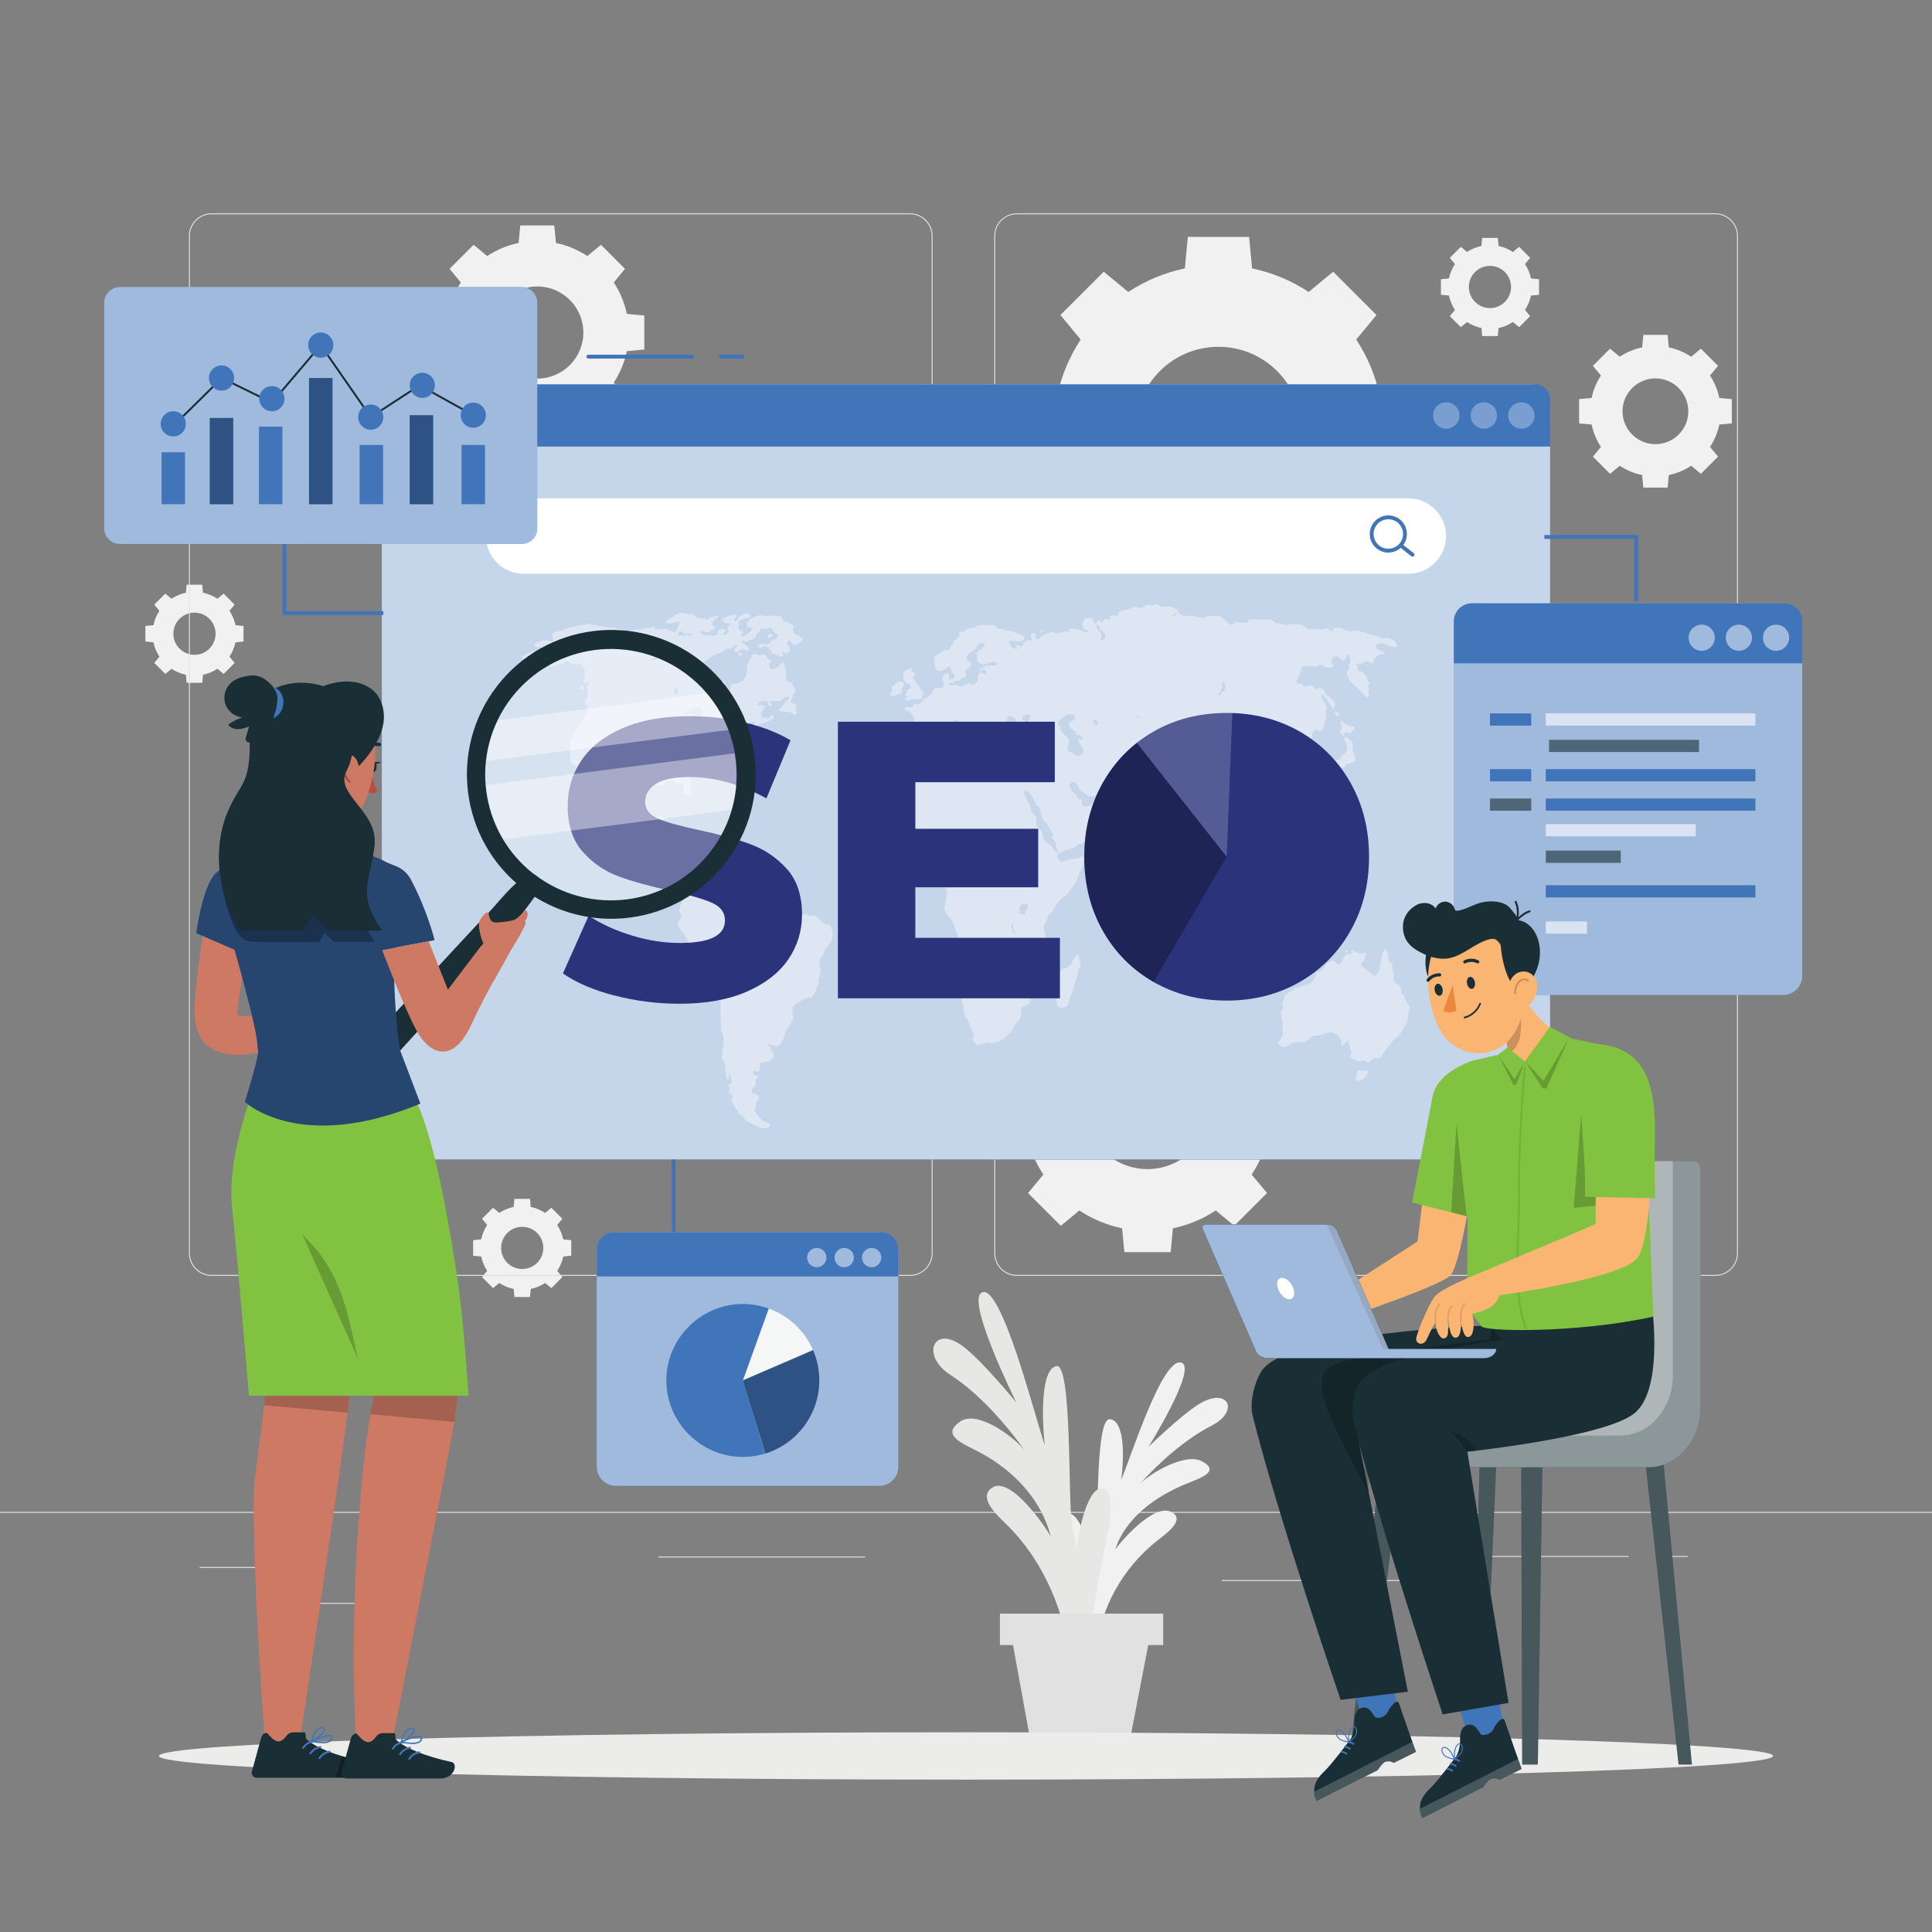 <?xml version="1.0" encoding="UTF-8"?>
<svg id="Layer_1" data-name="Layer 1" xmlns="http://www.w3.org/2000/svg" xmlns:xlink="http://www.w3.org/1999/xlink" viewBox="0 0 500 500">
  <rect x="0" y="0" width="500" height="500" fill="#808080" stroke="none"/>
  <defs>
    <style>
      .cls-1 {
        clip-path: url(#clippath-51);
      }

      .cls-2 {
        clip-path: url(#clippath-34);
      }

      .cls-3 {
        clip-path: url(#clippath-38);
      }

      .cls-4 {
        clip-path: url(#clippath-21);
      }

      .cls-5 {
        clip-path: url(#clippath-6);
      }

      .cls-6 {
        clip-path: url(#clippath-7);
      }

      .cls-7 {
        clip-path: url(#clippath-17);
      }

      .cls-8 {
        clip-path: url(#clippath-31);
      }

      .cls-9, .cls-10, .cls-11 {
        isolation: isolate;
      }

      .cls-9, .cls-12 {
        opacity: .3;
      }

      .cls-13 {
        fill: #ececeb;
      }

      .cls-14 {
        fill: #4075ba;
      }

      .cls-15 {
        clip-path: url(#clippath-15);
      }

      .cls-16 {
        clip-path: url(#clippath-33);
      }

      .cls-17 {
        clip-path: url(#clippath-61);
      }

      .cls-18 {
        clip-path: url(#clippath-18);
      }

      .cls-19 {
        clip-path: url(#clippath-47);
      }

      .cls-20 {
        clip-path: url(#clippath-4);
      }

      .cls-21 {
        clip-path: url(#clippath-22);
      }

      .cls-22 {
        clip-path: url(#clippath-23);
      }

      .cls-23, .cls-10 {
        opacity: .4;
      }

      .cls-24 {
        fill: #f5f6f6;
      }

      .cls-25 {
        clip-path: url(#clippath-54);
      }

      .cls-26 {
        fill: #fbb573;
      }

      .cls-27 {
        clip-path: url(#clippath-9);
      }

      .cls-28 {
        clip-path: url(#clippath-10);
      }

      .cls-29 {
        clip-path: url(#clippath-42);
      }

      .cls-30 {
        fill: #ba4d3c;
      }

      .cls-31 {
        clip-path: url(#clippath-59);
      }

      .cls-32 {
        fill: #fff;
      }

      .cls-33 {
        clip-path: url(#clippath-43);
      }

      .cls-34 {
        clip-path: url(#clippath-25);
      }

      .cls-35 {
        clip-path: url(#clippath-27);
      }

      .cls-36 {
        clip-path: url(#clippath-60);
      }

      .cls-37 {
        clip-path: url(#clippath-11);
      }

      .cls-38 {
        clip-path: url(#clippath-57);
      }

      .cls-39, .cls-40, .cls-41, .cls-42, .cls-43, .cls-44, .cls-45, .cls-46 {
        fill: none;
      }

      .cls-47 {
        clip-path: url(#clippath-36);
      }

      .cls-48 {
        clip-path: url(#clippath-35);
      }

      .cls-49 {
        clip-path: url(#clippath-48);
      }

      .cls-50 {
        clip-path: url(#clippath-28);
      }

      .cls-51 {
        opacity: .7;
      }

      .cls-40, .cls-41, .cls-43 {
        stroke-miterlimit: 10;
      }

      .cls-40, .cls-42, .cls-44, .cls-46 {
        stroke-width: .5px;
      }

      .cls-40, .cls-46 {
        stroke: #192e35;
      }

      .cls-52 {
        clip-path: url(#clippath-56);
      }

      .cls-41, .cls-42, .cls-43, .cls-45 {
        stroke: #4075ba;
      }

      .cls-53 {
        clip-path: url(#clippath-45);
      }

      .cls-54 {
        clip-path: url(#clippath-46);
      }

      .cls-55 {
        clip-path: url(#clippath-40);
      }

      .cls-56 {
        clip-path: url(#clippath-5);
      }

      .cls-57 {
        clip-path: url(#clippath-20);
      }

      .cls-58 {
        clip-path: url(#clippath-8);
      }

      .cls-59 {
        clip-path: url(#clippath-52);
      }

      .cls-42, .cls-44, .cls-45, .cls-46 {
        stroke-linecap: round;
        stroke-linejoin: round;
      }

      .cls-60 {
        clip-path: url(#clippath-41);
      }

      .cls-61 {
        opacity: .6;
      }

      .cls-43 {
        stroke-width: .25px;
      }

      .cls-62 {
        fill: #e7e7e6;
      }

      .cls-63 {
        opacity: .1;
      }

      .cls-64 {
        clip-path: url(#clippath-3);
      }

      .cls-65 {
        clip-path: url(#clippath-26);
      }

      .cls-66 {
        clip-path: url(#clippath-12);
      }

      .cls-67 {
        clip-path: url(#clippath-50);
      }

      .cls-68 {
        clip-path: url(#clippath-14);
      }

      .cls-69 {
        fill: #2b337b;
      }

      .cls-70 {
        clip-path: url(#clippath-30);
      }

      .cls-71 {
        clip-path: url(#clippath-19);
      }

      .cls-72 {
        fill: #ec883e;
      }

      .cls-73 {
        fill: #cd7963;
      }

      .cls-44 {
        stroke: #000;
      }

      .cls-74 {
        clip-path: url(#clippath-32);
      }

      .cls-75 {
        clip-path: url(#clippath-55);
      }

      .cls-76 {
        clip-path: url(#clippath-53);
      }

      .cls-77 {
        clip-path: url(#clippath-39);
      }

      .cls-78 {
        clip-path: url(#clippath-16);
      }

      .cls-79 {
        clip-path: url(#clippath-29);
      }

      .cls-80, .cls-11 {
        opacity: .2;
      }

      .cls-81 {
        clip-path: url(#clippath-49);
      }

      .cls-82 {
        clip-path: url(#clippath-37);
      }

      .cls-83 {
        clip-path: url(#clippath-58);
      }

      .cls-84 {
        clip-path: url(#clippath-13);
      }

      .cls-85 {
        fill: #192e35;
      }

      .cls-86 {
        fill: #81c341;
      }

      .cls-87 {
        clip-path: url(#clippath-63);
      }

      .cls-88 {
        clip-path: url(#clippath-24);
      }

      .cls-89 {
        clip-path: url(#clippath);
      }

      .cls-90 {
        opacity: .5;
      }

      .cls-91 {
        fill: #f1f1f1;
      }

      .cls-92 {
        clip-path: url(#clippath-44);
      }

      .cls-93 {
        clip-path: url(#clippath-62);
      }

      .cls-94 {
        fill: #e1e1e1;
      }
    </style>
    <clipPath id="clippath">
      <rect class="cls-39" width="500" height="500"/>
    </clipPath>
    <clipPath id="clippath-1">
      <rect class="cls-39" width="500" height="500"/>
    </clipPath>
    <clipPath id="clippath-3">
      <rect class="cls-39" width="500" height="500"/>
    </clipPath>
    <clipPath id="clippath-4">
      <rect class="cls-39" x="98.82" y="99.48" width="302.36" height="200.58"/>
    </clipPath>
    <clipPath id="clippath-5">
      <rect class="cls-39" x="390.31" y="104.11" width="6.84" height="6.84"/>
    </clipPath>
    <clipPath id="clippath-6">
      <rect class="cls-39" x="380.59" y="104.11" width="6.84" height="6.84"/>
    </clipPath>
    <clipPath id="clippath-7">
      <rect class="cls-39" x="370.86" y="104.11" width="6.84" height="6.84"/>
    </clipPath>
    <clipPath id="clippath-8">
      <rect class="cls-39" x="135.15" y="156.41" width="229.7" height="135.54"/>
    </clipPath>
    <clipPath id="clippath-9">
      <rect class="cls-39" x="280.61" y="192.25" width="36.85" height="61.88"/>
    </clipPath>
    <clipPath id="clippath-10">
      <rect class="cls-39" x="294.22" y="184.42" width="24.72" height="37.3"/>
    </clipPath>
    <clipPath id="clippath-11">
      <rect class="cls-39" width="500" height="500"/>
    </clipPath>
    <clipPath id="clippath-12">
      <rect class="cls-39" x="26.97" y="74.27" width="112.08" height="66.52"/>
    </clipPath>
    <clipPath id="clippath-13">
      <rect class="cls-39" x="54.3" y="108.17" width="6.07" height="22.32"/>
    </clipPath>
    <clipPath id="clippath-14">
      <rect class="cls-39" x="79.98" y="97.83" width="6.07" height="32.66"/>
    </clipPath>
    <clipPath id="clippath-15">
      <rect class="cls-39" x="106.03" y="107.45" width="6.07" height="23.04"/>
    </clipPath>
    <clipPath id="clippath-16">
      <rect class="cls-39" x="376.24" y="156.16" width="90.17" height="101.36"/>
    </clipPath>
    <clipPath id="clippath-17">
      <rect class="cls-39" x="456.26" y="161.66" width="6.77" height="6.77"/>
    </clipPath>
    <clipPath id="clippath-18">
      <rect class="cls-39" x="446.64" y="161.66" width="6.77" height="6.77"/>
    </clipPath>
    <clipPath id="clippath-19">
      <rect class="cls-39" x="437.02" y="161.66" width="6.77" height="6.77"/>
    </clipPath>
    <clipPath id="clippath-20">
      <rect class="cls-39" x="400.05" y="184.63" width="54.25" height="3.16"/>
    </clipPath>
    <clipPath id="clippath-21">
      <rect class="cls-39" x="400.89" y="191.46" width="38.82" height="3.16"/>
    </clipPath>
    <clipPath id="clippath-22">
      <rect class="cls-39" x="400.05" y="238.46" width="10.67" height="3.16"/>
    </clipPath>
    <clipPath id="clippath-23">
      <rect class="cls-39" x="385.61" y="206.65" width="10.67" height="3.16"/>
    </clipPath>
    <clipPath id="clippath-24">
      <rect class="cls-39" x="400.05" y="213.27" width="38.82" height="3.16"/>
    </clipPath>
    <clipPath id="clippath-25">
      <rect class="cls-39" x="400.05" y="220.14" width="19.41" height="3.16"/>
    </clipPath>
    <clipPath id="clippath-26">
      <rect class="cls-39" x="154.44" y="318.9" width="78.05" height="65.63"/>
    </clipPath>
    <clipPath id="clippath-27">
      <rect class="cls-39" x="223.08" y="322.96" width="5" height="5"/>
    </clipPath>
    <clipPath id="clippath-28">
      <rect class="cls-39" x="215.98" y="322.96" width="5" height="5"/>
    </clipPath>
    <clipPath id="clippath-29">
      <rect class="cls-39" x="208.88" y="322.96" width="5" height="5"/>
    </clipPath>
    <clipPath id="clippath-30">
      <rect class="cls-39" x="192.24" y="349.44" width="19.79" height="26.73"/>
    </clipPath>
    <clipPath id="clippath-31">
      <rect class="cls-39" width="500" height="500"/>
    </clipPath>
    <clipPath id="clippath-32">
      <rect class="cls-39" x="380.83" y="377.72" width="6.46" height="78.94"/>
    </clipPath>
    <clipPath id="clippath-33">
      <rect class="cls-39" width="500" height="500"/>
    </clipPath>
    <clipPath id="clippath-34">
      <rect class="cls-39" x="399.24" y="374.03" width="38.63" height="82.62"/>
    </clipPath>
    <clipPath id="clippath-35">
      <rect class="cls-39" x="349.18" y="374.85" width="50.07" height="81.8"/>
    </clipPath>
    <clipPath id="clippath-36">
      <rect class="cls-39" x="347.63" y="300.48" width="92.51" height="79.26"/>
    </clipPath>
    <clipPath id="clippath-37">
      <rect class="cls-39" x="379.86" y="300.48" width="53.06" height="71.04"/>
    </clipPath>
    <clipPath id="clippath-38">
      <rect class="cls-39" x="367.52" y="455.19" width="26.36" height="15.42"/>
    </clipPath>
    <clipPath id="clippath-39">
      <rect class="cls-39" x="340.16" y="450.77" width="26.37" height="15.42"/>
    </clipPath>
    <clipPath id="clippath-40">
      <rect class="cls-39" x="342.04" y="343.79" width="51.09" height="42.4"/>
    </clipPath>
    <clipPath id="clippath-41">
      <rect class="cls-39" x="374.98" y="370.12" width="7.01" height="5.58"/>
    </clipPath>
    <clipPath id="clippath-42">
      <rect class="cls-39" x="343.39" y="316.9" width="16.54" height="32.21"/>
    </clipPath>
    <clipPath id="clippath-43">
      <rect class="cls-39" x="311.15" y="316.9" width="76.05" height="34.58"/>
    </clipPath>
    <clipPath id="clippath-44">
      <rect class="cls-39" x="384.43" y="258.85" width="9.23" height="13.74"/>
    </clipPath>
    <clipPath id="clippath-45">
      <rect class="cls-39" x="391.88" y="253.21" width="3.85" height="4.12"/>
    </clipPath>
    <clipPath id="clippath-46">
      <rect class="cls-39" x="392.43" y="275.95" width="2.67" height="68.09"/>
    </clipPath>
    <clipPath id="clippath-47">
      <rect class="cls-39" x="407.27" y="288.37" width="19.31" height="24.21"/>
    </clipPath>
    <clipPath id="clippath-48">
      <rect class="cls-39" x="387.71" y="272.99" width="6.73" height="7.84"/>
    </clipPath>
    <clipPath id="clippath-49">
      <rect class="cls-39" x="394.84" y="268.8" width="11.14" height="12.92"/>
    </clipPath>
    <clipPath id="clippath-50">
      <rect class="cls-39" x="375.58" y="290.6" width="4.07" height="24.18"/>
    </clipPath>
    <clipPath id="clippath-51">
      <rect class="cls-39" x="377.81" y="337.21" width="1.44" height="4.97"/>
    </clipPath>
    <clipPath id="clippath-52">
      <rect class="cls-39" x="374.51" y="337.76" width="1.44" height="4.97"/>
    </clipPath>
    <clipPath id="clippath-53">
      <rect class="cls-39" x="371.23" y="337.47" width="1.44" height="4.97"/>
    </clipPath>
    <clipPath id="clippath-54">
      <rect class="cls-39" x="88.89" y="197.52" width="1.88" height="5.01"/>
    </clipPath>
    <clipPath id="clippath-55">
      <rect class="cls-39" x="86.91" y="454.5" width="3.11" height="5.53"/>
    </clipPath>
    <clipPath id="clippath-56">
      <rect class="cls-39" x="68.39" y="361.22" width="22" height="4.35"/>
    </clipPath>
    <clipPath id="clippath-57">
      <rect class="cls-39" x="95.85" y="361.22" width="22.65" height="6.78"/>
    </clipPath>
    <clipPath id="clippath-58">
      <rect class="cls-39" x="78.18" y="319.35" width="14.49" height="32.36"/>
    </clipPath>
    <clipPath id="clippath-59">
      <rect class="cls-39" x="50.79" y="218.01" width="61.67" height="73.27"/>
    </clipPath>
    <clipPath id="clippath-60">
      <rect class="cls-39" x="124.54" y="167.92" width="66.74" height="66.75"/>
    </clipPath>
    <clipPath id="clippath-61">
      <rect class="cls-39" x="125.89" y="179.44" width="62.64" height="17.51"/>
    </clipPath>
    <clipPath id="clippath-62">
      <rect class="cls-39" x="125.82" y="194.96" width="64.77" height="22.23"/>
    </clipPath>
    <clipPath id="clippath-63">
      <rect class="cls-39" x="57.54" y="216.39" width="39.37" height="27.48"/>
    </clipPath>
  </defs>
  <g class="cls-89">
    <path class="cls-91" d="M328.54,279.74c-.83-4.02-2.43-7.76-4.61-11.08l3.97-4.79-8.48-8.48-4.79,3.97c-3.32-2.18-7.06-3.77-11.08-4.61l-.58-6.18h-11.99l-.58,6.18c-4.02.83-7.76,2.43-11.08,4.61l-4.79-3.97-8.48,8.48,3.97,4.79c-2.18,3.32-3.77,7.06-4.61,11.08l-6.18.58v11.99l6.18.58c.83,4.02,2.43,7.76,4.61,11.08l-3.97,4.79,8.48,8.48,4.79-3.97c3.32,2.18,7.06,3.77,11.08,4.61l.58,6.18h11.99l.58-6.18c4.02-.83,7.76-2.43,11.08-4.61l4.79,3.97,8.48-8.48-3.97-4.79c2.18-3.32,3.77-7.06,4.61-11.08l6.18-.58v-11.99l-6.18-.58ZM313.21,286.32c0,8.97-7.27,16.24-16.24,16.24s-16.24-7.27-16.24-16.24,7.27-16.24,16.24-16.24,16.24,7.27,16.24,16.24"/>
    <path class="cls-91" d="M357.08,102.52c-1.1-5.32-3.21-10.26-6.09-14.65l5.24-6.34-11.21-11.21-6.33,5.24c-4.39-2.88-9.33-4.99-14.65-6.09l-.77-8.17h-15.86l-.77,8.17c-5.32,1.1-10.26,3.21-14.65,6.09l-6.34-5.24-11.21,11.21,5.24,6.34c-2.88,4.39-4.99,9.33-6.09,14.65l-8.17.77v15.86l8.17.77c1.1,5.32,3.21,10.26,6.09,14.65l-5.24,6.34,11.21,11.21,6.34-5.24c4.39,2.88,9.33,4.99,14.65,6.09l.77,8.17h15.86l.77-8.17c5.32-1.1,10.26-3.21,14.65-6.09l6.33,5.24,11.21-11.21-5.24-6.33c2.88-4.39,4.99-9.33,6.09-14.65l8.16-.77v-15.86l-8.16-.77ZM336.81,111.22c0,11.86-9.61,21.47-21.47,21.47s-21.47-9.61-21.47-21.47,9.61-21.47,21.47-21.47,21.47,9.61,21.47,21.47"/>
    <path class="cls-91" d="M162.22,81.23c-.61-2.95-1.78-5.69-3.38-8.13l2.91-3.52-6.22-6.23-3.52,2.91c-2.44-1.6-5.18-2.77-8.13-3.38l-.43-4.53h-8.8l-.43,4.53c-2.95.61-5.69,1.78-8.13,3.38l-3.52-2.91-6.22,6.23,2.91,3.52c-1.6,2.44-2.77,5.18-3.38,8.13l-4.53.43v8.8l4.53.43c.61,2.95,1.78,5.69,3.38,8.13l-2.91,3.52,6.22,6.23,3.52-2.91c2.44,1.6,5.18,2.77,8.13,3.38l.43,4.53h8.8l.43-4.53c2.95-.61,5.69-1.78,8.13-3.38l3.52,2.91,6.22-6.23-2.91-3.52c1.6-2.44,2.77-5.18,3.38-8.13l4.53-.43v-8.8l-4.53-.43ZM150.97,86.06c0,6.58-5.34,11.92-11.92,11.92s-11.92-5.33-11.92-11.92,5.33-11.92,11.92-11.92,11.92,5.34,11.92,11.92"/>
    <path class="cls-91" d="M145.76,320.75c-.28-1.35-.82-2.61-1.55-3.72l1.33-1.61-2.85-2.85-1.61,1.33c-1.12-.73-2.37-1.27-3.72-1.55l-.2-2.08h-4.03l-.2,2.08c-1.35.28-2.61.82-3.72,1.55l-1.61-1.33-2.85,2.85,1.33,1.61c-.73,1.12-1.27,2.37-1.55,3.72l-2.08.2v4.03l2.08.2c.28,1.35.82,2.61,1.55,3.72l-1.33,1.61,2.85,2.85,1.61-1.33c1.12.73,2.37,1.27,3.72,1.55l.2,2.08h4.03l.2-2.08c1.35-.28,2.61-.82,3.72-1.55l1.61,1.33,2.85-2.85-1.33-1.61c.73-1.12,1.27-2.37,1.55-3.72l2.08-.2v-4.03l-2.08-.2ZM140.61,322.96c0,3.02-2.44,5.46-5.46,5.46s-5.46-2.44-5.46-5.46,2.44-5.46,5.46-5.46,5.46,2.44,5.46,5.46"/>
    <path class="cls-91" d="M60.94,161.8c-.28-1.35-.82-2.61-1.55-3.72l1.33-1.61-2.85-2.85-1.61,1.33c-1.12-.73-2.37-1.27-3.72-1.55l-.2-2.08h-4.03l-.2,2.08c-1.35.28-2.61.82-3.72,1.55l-1.61-1.33-2.85,2.85,1.33,1.61c-.73,1.12-1.27,2.37-1.55,3.72l-2.08.2v4.03l2.08.2c.28,1.35.82,2.61,1.55,3.72l-1.33,1.61,2.85,2.85,1.61-1.33c1.12.73,2.37,1.27,3.72,1.55l.2,2.08h4.03l.2-2.08c1.35-.28,2.61-.82,3.72-1.55l1.61,1.33,2.85-2.85-1.33-1.61c.73-1.12,1.27-2.37,1.55-3.72l2.08-.2v-4.03l-2.08-.2ZM55.79,164.01c0,3.02-2.44,5.46-5.46,5.46s-5.46-2.44-5.46-5.46,2.44-5.46,5.46-5.46,5.46,2.44,5.46,5.46"/>
    <path class="cls-91" d="M444.96,102.99c-.44-2.11-1.27-4.07-2.41-5.8l2.08-2.51-4.44-4.44-2.51,2.08c-1.74-1.14-3.7-1.98-5.8-2.41l-.3-3.24h-6.29l-.3,3.24c-2.11.44-4.07,1.27-5.8,2.41l-2.51-2.08-4.44,4.44,2.08,2.51c-1.14,1.74-1.98,3.7-2.41,5.8l-3.24.3v6.28l3.24.3c.44,2.11,1.27,4.07,2.41,5.8l-2.08,2.51,4.44,4.44,2.51-2.08c1.74,1.14,3.7,1.98,5.8,2.41l.3,3.24h6.29l.3-3.24c2.11-.44,4.07-1.27,5.8-2.41l2.51,2.08,4.44-4.44-2.08-2.51c1.14-1.74,1.98-3.7,2.41-5.8l3.24-.3v-6.28l-3.24-.3ZM436.93,106.44c0,4.7-3.81,8.51-8.51,8.51s-8.51-3.81-8.51-8.51,3.81-8.51,8.51-8.51,8.51,3.81,8.51,8.51"/>
    <path class="cls-91" d="M396.22,72.06c-.28-1.35-.82-2.61-1.55-3.72l1.33-1.61-2.85-2.85-1.61,1.33c-1.11-.73-2.37-1.27-3.72-1.55l-.2-2.08h-4.03l-.2,2.08c-1.35.28-2.61.82-3.72,1.55l-1.61-1.33-2.85,2.85,1.33,1.61c-.73,1.11-1.27,2.37-1.55,3.72l-2.08.2v4.03l2.08.2c.28,1.35.82,2.61,1.55,3.72l-1.33,1.61,2.85,2.85,1.61-1.33c1.12.73,2.37,1.27,3.72,1.55l.2,2.08h4.03l.2-2.08c1.35-.28,2.61-.82,3.72-1.55l1.61,1.33,2.85-2.85-1.33-1.61c.73-1.12,1.27-2.37,1.55-3.72l2.08-.2v-4.03l-2.08-.2ZM391.06,74.27c0,3.01-2.44,5.46-5.46,5.46s-5.46-2.44-5.46-5.46,2.44-5.46,5.46-5.46,5.46,2.44,5.46,5.46"/>
    <path class="cls-94" d="M443.92,330.2h-180.75c-3.23,0-5.86-2.63-5.86-5.86V61.06c0-3.23,2.63-5.86,5.86-5.86h180.75c3.23,0,5.86,2.63,5.86,5.86v263.27c0,3.23-2.63,5.86-5.86,5.86M263.17,55.45c-3.1,0-5.61,2.52-5.61,5.61v263.27c0,3.1,2.52,5.61,5.61,5.61h180.75c3.1,0,5.61-2.52,5.61-5.61V61.06c0-3.09-2.52-5.61-5.61-5.61h-180.75Z"/>
    <path class="cls-94" d="M235.49,330.2H54.75c-3.23,0-5.86-2.63-5.86-5.86V61.06c0-3.23,2.63-5.86,5.86-5.86h180.75c3.23,0,5.86,2.63,5.86,5.86v263.27c0,3.23-2.63,5.86-5.86,5.86M54.75,55.45c-3.09,0-5.61,2.52-5.61,5.61v263.27c0,3.1,2.52,5.61,5.61,5.61h180.75c3.09,0,5.61-2.52,5.61-5.61V61.06c0-3.09-2.52-5.61-5.61-5.61H54.75Z"/>
    <rect class="cls-94" y="391.27" width="500" height=".25"/>
    <rect class="cls-94" x="51.67" y="405.53" width="16.06" height=".25"/>
    <rect class="cls-94" x="170.35" y="402.82" width="53.53" height=".25"/>
    <rect class="cls-94" x="68.73" y="414.82" width="36.25" height=".25"/>
    <rect class="cls-94" x="378.35" y="402.69" width="43.19" height=".25"/>
    <rect class="cls-94" x="430.45" y="402.69" width="6.33" height=".25"/>
    <rect class="cls-94" x="316.21" y="408.92" width="53.89" height=".25"/>
    <path class="cls-91" d="M283.85,426.93c.84-10.53,6.62-21.19,15.92-28.43,2.32-1.8,7.2-5.37,3.25-7.26-4.52-2.16-13.19,7.92-14.4,9.78,2.57-8.03,10.34-13.84,18.78-17.17,4.17-1.65,8.14-3.21,3.7-5.65-4.44-2.45-14.05,3.49-16.28,6.03,5.27-5.88,11.93-11.76,18.75-15.28,7.53-3.88,4.13-10.36-3.63-5.35-4.81,3.1-12.72,10.87-12.72,10.87,0,0,12.43-19.94,8.68-21.74-4.86-2.33-13.37,24.84-15.73,30.2.63-4.44,1.22-15.18-2.92-15.65-3.78-.42-2.86,26.33-3.73,31.05-.55,2.06-.81,3.11-1.24,5.18-.41-3.56-2.92-12.96-6.67-11.87-3.19.92-1.21,7.95-.39,11.29,2,8.08,4.02,15.9,4.04,24.19l4.6-.19Z"/>
    <path class="cls-62" d="M276.96,431.52c-.86-13.76-6.9-27.68-16.61-37.13-2.42-2.35-7.5-7.02-3.42-9.48,4.71-2.81,13.76,10.34,15.02,12.77-2.67-10.48-10.79-18.07-19.58-22.42-4.35-2.15-8.49-4.18-3.86-7.38,4.63-3.2,14.67,4.56,16.97,7.87-5.5-7.69-12.44-15.38-19.55-19.95-7.85-5.06-4.27-13.52,3.79-6.98,5.07,4.05,13.31,14.16,13.31,14.16,0,0-12.96-26.03-9.04-28.43,5.03-3.08,13.94,32.48,16.39,39.43-.65-5.79-1.26-19.83,3.09-20.44,3.94-.55,2.97,34.38,3.89,40.55.58,2.69.85,4.04,1.29,6.76.44-4.65,3.03-16.92,6.97-15.5,3.32,1.2,1.26,10.38.4,14.74-2.09,10.55-4.21,20.76-4.21,31.58l-4.85-.16Z"/>
    <polygon class="cls-94" points="261.96 424.64 266.4 449.01 292.67 449.01 297.38 424.64 261.96 424.64"/>
    <rect class="cls-94" x="258.78" y="417.61" width="42.25" height="8.13"/>
  </g>
  <g class="cls-64">
    <path class="cls-13" d="M458.88,454.44c0,3.39-93.52,6.13-208.88,6.13s-208.88-2.74-208.88-6.13,93.52-6.13,208.88-6.13,208.88,2.75,208.88,6.13"/>
  </g>
  <path class="cls-14" d="M98.82,105.68v184.66c0,5.39,4.37,9.76,9.76,9.76h288.9c2.04,0,3.7-1.66,3.7-3.7V104.43c0-2.73-2.22-4.95-4.95-4.95H105.02c-3.42,0-6.2,2.78-6.2,6.2"/>
  <g class="cls-51">
    <g class="cls-20">
      <path class="cls-32" d="M98.82,105.68v184.66c0,5.39,4.37,9.76,10.93,9.72h288.9c.87.04,2.52-1.62,2.52-3.66V104.43c0-2.73-2.22-4.95-4.95-4.95H105.02c-3.42,0-6.2,2.78-6.2,6.2"/>
    </g>
  </g>
  <path class="cls-14" d="M401.18,115.58H98.82v-11.24c0-2.68,2.18-4.86,4.86-4.86h293.62c2.14,0,3.88,1.74,3.88,3.88v12.22Z"/>
  <g class="cls-12">
    <g class="cls-56">
      <path class="cls-32" d="M397.15,107.53c0,1.89-1.53,3.42-3.42,3.42s-3.42-1.53-3.42-3.42,1.53-3.42,3.42-3.42,3.42,1.53,3.42,3.42"/>
    </g>
  </g>
  <g class="cls-12">
    <g class="cls-5">
      <path class="cls-32" d="M387.43,107.53c0,1.89-1.53,3.42-3.42,3.42s-3.42-1.53-3.42-3.42,1.53-3.42,3.42-3.42,3.42,1.53,3.42,3.42"/>
    </g>
  </g>
  <g class="cls-12">
    <g class="cls-6">
      <path class="cls-32" d="M377.71,107.53c0,1.89-1.53,3.42-3.42,3.42s-3.42-1.53-3.42-3.42,1.53-3.42,3.42-3.42,3.42,1.53,3.42,3.42"/>
    </g>
  </g>
  <line class="cls-45" x1="152.28" y1="92.3" x2="179.13" y2="92.3"/>
  <line class="cls-45" x1="186.53" y1="92.3" x2="192.12" y2="92.3"/>
  <path class="cls-32" d="M364.48,148.48h-228.96c-5.39,0-9.76-4.37-9.76-9.76s4.37-9.76,9.76-9.76h228.96c5.39,0,9.76,4.37,9.76,9.76s-4.37,9.76-9.76,9.76"/>
  <path class="cls-41" d="M363.61,138.2c0,.9-.28,1.74-.75,2.43-.78,1.13-2.08,1.88-3.56,1.88-2.38,0-4.31-1.93-4.31-4.31s1.93-4.31,4.31-4.31,4.31,1.93,4.31,4.31Z"/>
  <line class="cls-45" x1="365.56" y1="143.55" x2="362.62" y2="141.25"/>
  <g class="cls-23">
    <g class="cls-58">
      <path class="cls-32" d="M354.04,277.16c-.14.71-.59,1.49-1.18,1.98-.43.36-1.78,1.07-1.93.06-.04-.28.26-1.6.38-1.87.33-.79.69-.28,1.23-.17.55.11,1.07-.4,1.51,0"/>
      <path class="cls-32" d="M350.36,194.82c.19.68.32,1.35.47,1.98-.52.78-1.55.49-2.31.91-.36.2-.46.91-.8,1.02-.28.09-.49-.29-.75-.28-.68.02-1.01,1.36-1.84,1.02-.48.34.02,1.64-.57,1.75-.41.08-.64-.57-.9-.96-.3-.48-.74-.74-.75-1.13-.01-.4.68-1.08.89-1.36.27-.35.79-.99,1.13-1.08.63-.17,1.27.07,1.75-.17.41-.21.44-.99.66-1.19.19-.17.4-.12.57-.23.44-.28.91-1.26.66-2.27-.16-.63-1.03-1.32-.47-2.1.83.11,1.94,1.1,2.07,2.1.05.39-.13.78-.1,1.19.02.23.2.49.28.79"/>
      <path class="cls-32" d="M350.55,188.64c-.11.29-.32.23-.52.4-.19.16-.42.68-.66.74-.38.09-.8-.45-1.18-.34-.44.13-.18.53-.33,1.02-.39-.1-1.02-.62-1.04-1.13-.01-.32.34-.52.43-.9.14-.65-.22-.97-.43-1.59-.01-.09.05-.1.05-.17.46-.12,1.36.93,2.4,1.13.67.13,1.23.06,1.27.85"/>
      <path class="cls-32" d="M348.81,246.13c.05.47-.64.42-.71.11.01-.36.62-.48.71-.11"/>
      <path class="cls-32" d="M345.51,183.89c.47.3,1.6.97.8,1.59-.48-.22-.98-.95-.8-1.59"/>
      <path class="cls-32" d="M343.34,243.64c.54-.35,1.13-1.13,2.07-.74-.21.7-.92.69-1.37,1.02-.45.33-.84.9-1.41.96-.04-.1-.11-.18-.19-.23,0-.63.52-.78.9-1.02"/>
      <path class="cls-32" d="M342.07,232.99c.55,0,1.07-.2,1.46.06-.07,1.42-1.9.34-3.11.57-.26.05-.33.29-.61.17.01-.48.45-.96.89-1.02.35-.04.86.23,1.37.23"/>
      <path class="cls-32" d="M342.54,234.74c.05.78-.84.87-1.08,1.48.39.72.54,1.72.99,2.38-.02.43.07,1-.14,1.19-.95.22-1.46-1.83-1.84-2.55-.73.16-.06,2.95-1.04,2.61-.48-.17,0-.97-.1-1.59-.09-.54-.53-.65-.57-1.08-.03-.35.32-.72.42-1.08.15-.51.05-1.5.57-1.53.25-.01.59.64.76.68.56.15,1.23-.69,2.03-.51"/>
      <path class="cls-32" d="M340.8,243.18c-.17.43-1.14.22-1.22-.17.17-.45,1.14-.31,1.22.17"/>
      <path class="cls-32" d="M339.9,244.54c-.06.09-.12.16-.19.23-.36-.14-.74-.24-.85-.68.26-.47,1.02-.08,1.04.45"/>
      <path class="cls-32" d="M338.63,243.13c-.24.41-1.07-.03-1.37.4-.49-.01-.98-.02-1.08-.51.14-.42.59-.13.94-.17.57-.06,1.36-.54,1.51.28"/>
      <path class="cls-32" d="M331.98,264.82c0-.5-.26-.94-.33-1.47-.02-.19.02-.44,0-.68-.03-.35-.17-.64-.14-.85.07-.38.43-.41.52-.74.15-.53-.18-.61-.19-1.25,0-.45.28-.66.47-1.25.09-.27.09-.77.19-.96.12-.24.64-.45.85-.57.72-.43,1.3-1.22,2.03-1.36.18-.04.43.03.57,0,.43-.09.96-.52,1.55-.68.57-.15,1.08-.1,1.51-.4.47-.33,1.14-1.19,1.32-1.7.22-.62.15-1.15.57-1.36.2-.1.4,0,.61-.06.22-.07.69-.34.85-.51.33-.35.38-.93.75-1.3.26-.26.74-.65,1.08-.85.2-.12.58-.25.75-.23.66.07.97,1.18,1.7.96.26-.08.52-.74.76-1.13.34-.58.59-1.36,1.18-1.53.48-.14,1.01.22,1.27-.28.06-.36-.22-.57,0-.79.55.04,1.48.93,2.31.96.45.02,1.28-.59,1.37.23.04.36-.33.65-.42,1.02-.06.26.09.4-.05.68-.38.18-.79.28-.8.79-.01.65.76.95,1.22,1.3.32.24.59.61.76.74.15.1.38.15.47.23.31.24.52.78.94.79.48.01.96-.72,1.22-1.42.31-.82.33-1.81.47-2.66.05-.29.22-.57.28-.85.18-.77.43-1.82.99-2.1.56.72.76,2.11.66,3.29.38.34,1.04.23,1.13,1.02.03.27-.11.62-.09.9.03.48.33.9.38,1.3.09.75-.11,1.38.19,1.93.37.69,1.09.67,1.56,1.42,0,.46.14.65.24,1.02.04.17,0,.46.05.57.15.38.56.42.71.74.07.16.05.45.14.74.13.42.44.73.66,1.13.21.39.56.82.61,1.13.1.56-.25.95-.33,1.41-.1.56,0,1.29-.19,1.87-.22.68-.76,1.35-1.18,2.21-.35.71-.82,1.5-1.32,1.98-.3.29-.65.45-.94.74-.45.44-.82,1.02-1.22,1.53-.43.54-.94.95-1.27,1.41-.48.67-.73,1.76-1.55,1.87-.49.06-.92.01-1.37.23-.7.33-1.16.95-1.51.96-.36.01-.7-.51-1.04-.57-.38-.06-.67.34-1.22.34-.23,0-.34-.16-.66-.28-.67-.26-1.41-.25-1.51-1.13-.05-.48.26-.7.24-1.13-.02-.43-.37-.54-.52-.91.09-.39.11-.88-.24-1.13-.01-.35.06-.6.19-.79-.27.14-.63.23-.94.46-.34.25-.59.82-.99.74-.37-.16-.09-.6-.14-.96-.04-.27-.56-1.45-.8-1.64-.27-.22-1.27-.67-1.6-.74-1.46-.27-2.39.66-3.54.8-.29.03-.62-.06-.89,0-.95.2-2,1.1-2.59,1.7-.97.12-1.96-.24-2.97.12-1,.35-1.57,1.35-3.11,1.07-.31-.32-.85-.47-.85-1.02,0-.43.53-.71.71-1.02.19-.33.5-1.11.52-1.59,0-.38-.21-.83-.19-1.3.02-.37.19-.77.19-1.13"/>
      <path class="cls-32" d="M331.18,241.2c.26-.04.45-.27.71-.28.55-.03,1.09.49,1.74.39.14.18.05.34.05.62.55.35,1.46.29,1.74.96-.41.53-1.03.15-1.56.06-.48-.08-.99-.04-1.51-.11-.66-.09-1.26-.53-1.88-.62-.38-.06-.77.07-1.13,0-.42-.08-2.01-.8-2.03-1.3-.02-.52.71-.67,1.37-.57.85.13,1.41,1.03,2.5.85"/>
      <path class="cls-32" d="M332.45,237.29c-.36-.12-.69-.05-.85-.17-.32-.24-.27-.92-.38-1.3-.1-.39-.49-.6-.71-1.13-.31-.77-.44-2.5.38-2.66.33-.07.67.24.89.17.45-.13.38-.84.75-1.13.21-.16.6-.1.9-.23.31-.14.54-.49.75-.79.2-.28.35-.76.61-.96.29-.23.57-.24.8-.45.62-.57.64-1.36,1.13-2.04.42-.58,1.08.56,1.13,1.02.23.36.69.45.89.85-.28,1-1.06,1.08-.89,2.49.03.23.16.66.28.96.14.33.53.69.52.9-.03.42-.74.4-.9.85-.14.41.01.44-.05,1.08-.2.46-.73.57-.9,1.13-.2.67.03,1.54-.42,2.04-.31-.02-.66.32-1.04.28-.41-.05-.81-.73-1.46-.74-.25,0-.55.19-.8.17-.2-.02-.36-.24-.66-.34"/>
      <path class="cls-32" d="M329.4,236.03c1.2,0,1.2,2.24,0,2.24s-1.2-2.24,0-2.24"/>
      <path class="cls-32" d="M327.65,235.76c.15.02.67.9.66,1.13-.02.4-.51.38-.66.91-.22.81.1,1.74-.28,2.15-.21.16-.6.11-.94.11-.85-.72-1.53-1.58-2.26-2.55-.27-.35-.59-.65-.75-1.02-.25-.54-.33-1.14-.61-1.64-.25-.44-.7-.76-.94-1.25-.2-.4-.22-.92-.42-1.3-.2-.36-.52-.51-.76-.79-.15-.19-.24-.48-.38-.68-.59-.85-1.73-1.3-1.79-2.55.24-.33.49.12.94.23.29.07.64-.03.85.06.43.17.72.98,1.18,1.42.26.25.59.42.85.68.28.28.49.68.71.85.31.23.73.37,1.13.68.55.42,1.52.85,1.65,1.7.03.21-.08.57-.05.73.07.3.38.43.57.68.23.32.28.79.61.85.33.11.35-.45.71-.4"/>
      <path class="cls-32" d="M305.4,223.87c.41.16,1.76,2.14,1.37,3.23-.11.31-.58.71-1.04.62-.93-.18-.76-2.67-.47-3.68.03-.08.07-.14.14-.17"/>
      <path class="cls-32" d="M274.05,252.53c.04-.46.31-1.2.61-1.47.43-.39,1.02-.35,1.46-.62.36-.23.86-.6,1.13-1.02.23-.35.24-.76.42-1.02.13-.18.41-.23.57-.45.14-.2.11-.57.33-.79.65-.34.84,1.1.94,2.09.03.31.16.64.14.79-.07.45-.48.54-.61.85-.03,1.24-.44,2.32-.8,3.34-.31.88-.5,1.85-.75,2.61-.09.28-.29.49-.38.74-.34.96-.46,2.48-1.08,2.89-.22.15-1.08.4-1.32.4-.58-.01-1.08-.53-1.22-1.13-.08-.32,0-.66-.05-1.02-.06-.45-.28-.84-.24-1.36.11-1.15,1.04-1.71,1.09-2.66.03-.71-.3-1.43-.24-2.15"/>
      <path class="cls-32" d="M251.34,171.94c.05.95-1.21.83-1.37,1.64-.07.37.15.86.1,1.19-.1.6-.57.42-1.18.74-.31.16-.61.75-.94.79-.31.04-.5-.22-.71-.17-.31.07-.21.53-.66.62-.36.08-.99-.39-1.04.17-.03.36.57.55.94.51.3-.03.51-.28.8-.28.56,0,.92.5,1.27.51.81.03,1.6-.9,2.45-.79.38.05.61.37.89.34.45-.05.84-.68,1.18-.91-.14-.95.01-2.21.75-2.26.51-.04,1.27,1.05,1.37,0,.04-.46-.4-.86-.71-.85-.27,0-.63.64-.85.11,0-.52.49-.38.75-.51.2-.1.34-.36.57-.45,1.12-.47,2.68.46,3.11-.68-.99-1.02-2.69.37-3.82.28-.48-.04-1.12-.47-1.27-1.02-.05-.18,0-.41-.05-.74-.04-.36-.2-.74-.19-.96.05-1.02,2.17-1.22,2.17-2.49-.4-.47-1.59-.39-1.98.11-.14.18-.13.54-.33.91-.42.77-1.79.87-2.21,1.81-.1.21-.26.79-.19,1.13.11.54,1.1.68,1.13,1.25M240.12,227.33c-1.36-.24-2.75.42-3.68.9-.54.28-1.08.71-1.55.74-.45.03-.89-.29-1.32-.34-.56-.07-1.28,0-1.84.11-.54.12-1.03.58-1.51.62-.91.08-1.78-.99-2.36-1.53-.35-.33-.71-.6-1.04-.91-.35-.33-.81-.53-1.08-.85-.37-.43-.37-1.18-.57-1.76-.23-.67-.93-1.17-1.46-1.81-.4-.48-1.31-1.2-1.41-1.81-.05-.32.11-.68.09-1.02-.02-.5-.34-.78-.33-1.13,0-.5.5-.88.61-1.3.06-.21.03-.52.09-.79.13-.58.45-.92.38-1.76-.03-.33-.27-.64-.28-1.08,0-.3.16-.46.14-.74-.04-.48-.56-.58-.61-1.13-.05-.57.46-1.05.76-1.7.13-.29.21-.74.33-.96.27-.48.7-.72.9-1.19.15-.35.2-.87.33-1.13.17-.34.52-.52.85-.96.27-.36.38-.8.57-.96.24-.21.59-.26.85-.4.87-.48,1.51-1.09,1.93-2.1-.13-.91.07-1.3.38-1.92.29-.58.5-1.14.99-1.47.59-.4,1.14-.44,1.55-1.19.21-.38.51-1.02.52-1.41,0-.56-.48-1.28-.9-1.36-.43-.08-1.08.39-1.32-.17-.08-.18.03-.6,0-.79-.05-.37-.32-.63-.33-.91-.02-.53.44-1.08.57-1.7.18-.84,0-1.48-.05-2.44.66-1.25,2.12-.63,3.58-.51.22.02.47-.06.71-.06.87.02,1.55.34,1.84-.57.11-.34.21-1.61.14-1.93-.08-.38-.7-1.36-.99-1.59-.47-.36-1.15-.2-1.41-.85.22-1.12,1.26-.19,1.88-.45.32-.14.28-.8.57-.91.19-.07.44.23.71.23.23,0,1.05-.51,1.27-.68.3-.24.39-.75.66-.96.18-.14.42-.12.61-.23.4-.21.91-.63,1.18-1.02.39-.56.56-1.25,1.04-1.36.63-.14,2.06.15,2.17-.68.1-.79-.58-1.41-.33-2.27.2-.67.7-.55,1.41-.96.34.29.24,1.13.28,1.64.44,0,1.33-.16,1.41-.62.1-.58-.64-1.18-.8-1.53-.18-.38-.21-1.05-.57-1.13-.72-.17-1.41,1.19-2.31,1.19-.59,0-1.21-.55-1.37-1.08-.09-.3,0-.59-.05-.91-.06-.46-.29-.94-.19-1.58.36-.74,1.19-.86,1.79-1.25.23-.14.41-.45.66-.57.42-.19,1.05,0,1.46-.28.26-.18.19-.49.38-.85.12-.23.41-.36.57-.62.11-.18.12-.46.24-.62.41-.61,1.16-.84,1.46-1.47.13-.28-.23-.39-.14-.79.15-.39.74-.11,1.08-.17.47-.09.9-.77,1.41-.91.53-.14,1.11-.05,1.6-.28.3-.14.57-.46.85-.51.1-.02.38.06.52.06.18,0,.37-.14.61-.17.35-.04.78.1,1.23.11.74.02,1.45-.27,2.07.06.32.17.29.61.71.79.21.09.49-.04.8,0,.46.05.94.44,1.56.51.22.03.44-.03.66,0,.67.1,1.41.53,2.08.79.55.22,1.72.5,1.74,1.13.03.74-1.02.96-1.46.96-.74,0-1.72-.52-2.5-.23.01,1.28,1.16,2.25,2.21,2.1.09-.6-.6-.27-.52-.85.47-.43,1.03.29,1.7.17.26-.08.21-.54.28-.85.56-.41,1.26-1.01,2.12-.57.04-.1.11-.18.19-.23.06-.62-.57-.95-.23-1.53.16-.4,1.04-.26,1.18.06.07.38-.22.34-.19.68.17.45.55.52.75.51.46-.03.55-.53.99-.79.18-.11.43-.12.66-.23.27-.13.49-.38.71-.45.16-.05.39,0,.61-.06.28-.07.57-.34.8-.34.28,0,.49.39.85.45.2.03.42-.13.71-.17.23-.03.47.03.66,0,.45-.08.76-.36,1.13-.34.26.02.71.44.89.23.31-.36-.41-.63-.19-.96.72.07,1.49.05,2.22.17,1.08.18,2.09.83,3.06.85-.09-.79-.84-.56-1.18-.91-.1-.1-.52-.93-.52-1.19,0-.13.53-1.22.66-1.36.42-.47,1.78-.47,2.17.17.27.43.18,1.09.57,1.08.33-.01.51-1,.9-1.02.32-.02.48.63.8.62.39,0,.66-.88,1.18-.91.28-.01.37.17.8.23.29-.23-.1-.53.05-.85.53-.46,1.73-.11,2.4-.4.19-.27-.24-.46-.05-.74.58-.49,1.56-.53,2.55-.73.61-.12,1.18-.63,1.65-.68.49-.05.97.35,1.41.34.27,0,.59-.1.85-.23.26-.12.45-.43.71-.51.41-.12.94.06,1.41,0,.51-.06.95-.3,1.32-.23.34.07.62.5.94.57.99.19,2.02-.18,2.92.11.16.05.33.25.52.34.61.27,1.02.18,1.13,1.08.48.2.76.73,1.32.91.38.12.76-.06,1.18-.06.56,0,1.27.03,1.74.11.27.05.49.29.76.34.19.04.44-.03.66,0,.3.03.56.18.8.17.49-.02.87-.55,1.27-.62.22-.04.51.09.71.11.79.08,1.71-.12,2.36.06.35.1.94.56,1.32.91.28.25.45.66.71.85.25.18.88.5,1.13.45.3-.06.31-.46.61-.62.94-.25,2.6.36,3.35-.06.29-.16.23-.53.47-.74,1.41-.08,2.82.07,4.15.11.47.02.95-.14,1.37-.06.47.1.81.66,1.27.85.31.13.85.06,1.32.17.31.07.57.3.8.34.5.08.99-.07,1.46-.11,1.08-.1,2.47-.17,3.54.34.57.27.8.83,1.41.9.87.12,2.22-.09,3.11,0,.21.02.41.13.57.11.3-.03.48-.33.85-.34.47-.01,1.21.87,1.89.74.29-.24-.23-.57.05-.79.27-.27.63,0,1.04,0,.22,0,.5-.14.71-.11.52.05,1.01.61,1.65.79.51.14,1.21.2,1.84.12.45-.06.84-.24,1.27-.17.21.04.39.22.61.28.2.06.4,0,.57.06.16.05.31.23.47.28.88.3,2.04.45,2.97.79.54.2,1.1.61,1.55.62.22,0,.42-.12.71-.11,1.42.01,3.1.72,2.97,2.32-1.67.44-3.06-1.38-4.81-.85-.28.08-.59.45-.56.79.07.99,2.13.9,2.31,1.87-.34.3-.71.02-.99.06-.42.06-1.14.6-1.41.91-.32.36-.6,1.28-.94,1.36-.42.1-1.06-.5-1.7-.34-.23.06-.45.41-.66.45-.52.12-1.18-.34-1.51.4.17.52.07,1.24.42,1.53.23.19.52.04.8.17.33.15.51.63.8.91.23.22.48.23.61.51.03.42-.14.46-.09.74.07.48.69.58.71.9.02.41-.39.32-.47.74-.03.26.25.33.28.68.02.23-.15.47-.14.74.02.38.27.63.23.96-.03.29-.23.51-.42.62-.9-.7-1.71-1.66-2.69-2.55-.99-.92-2.57-2.04-2.73-3.96,0-.3.52-.53.61-.96.04-.18-.06-.43-.05-.68.03-.67.49-1.3.47-1.7-.02-.43-.69-1.24-1.04-1.36-.27.17,0,.52-.05.79-.05.34-.4.76-.71.79-.89.09-.99-1.38-2.4-.96-.36.11-.88.77-.75,1.59.04.25.6.51.57.85-.04.33-1.28.42-1.56.4-.76-.07-1.15-.76-1.84-.74-.34.01-.63.34-.9.4-1.48.33-3.69-.88-4.19.68-.07.22-.03.51-.1.74-.09.33-.31.58-.38.79-.06.18-.05.52-.14.79-.09.25-.98,1.21-.19,1.47.19.06.28-.1.52-.06.4.07,1.08.85,1.55.85.28,0,.68-.38.89-.4.44-.03.75.31,1.08.51.32.19.8.58,1.04.57.44-.03.23-.4.66-.57.82.29,1.2,1.33,1.98,2.15.28.3.7.55,1.08.96.21.23.87.84.9,1.13.02.27-.18.39-.24.62-.08.35.1.6-.09.85-.75-.33-.92-1.23-1.46-1.98-.2-.28-.4-.62-.71-1.02-.14-.18-.64-.82-.94-.68-.59.27.33,1.35.47,1.59.31.5.73,1.17.76,1.7.02.34-.18.95-.19,1.53,0,.39.08.74.05,1.08-.04.33-.23.71-.33,1.08-.11.42-.14.91-.23,1.19-.18.51-.8,1.11-1.23,1.13-.39.02-.56-.36-.94-.34-.58.03-.69.68-1.04,1.19.03.56.17.75.09,1.13-.13.6-.82.7-.8,1.3.02.55.64.66.94.91.42.34,1.16,1.08,1.56,1.7.26.4.64,1.16.61,1.58-.04.56-1.38,1.34-1.93,1.13-.53-.2-.35-.8-.47-1.36-.1-.43-.38-.61-.52-.96-.08-.18-.04-.47-.14-.68-.29-.58-.78-.26-1.37-.62-.38-.24-.27-.74-.42-1.19-.2-.61-1.06-.9-1.74-.73-.51.12-.66.63-1.13.73-.69-.49.14-1.71-.71-1.81-.65-.08-1.08,1.12-1.46,1.47-.26.24-.72.29-.75.62-.06.62.55.5,1.04.74.44.22.49.82.9.85.34.03.56-.42.89-.45.58-.06,1.05.25,1.41.51-.24.69-1.51,1.19-1.51,2.1,0,.52.51.62.9.96.33.29.76,1.12,1.23,1.7.2.25.52.41.61.57.22.37.18.83.42,1.08.04.31-.12.39-.09.68.12.41.64.33.75.74-.1.98.24,1.9-.42,2.27-.31,1.75-.65,3.12-1.65,4.08-.9.86-2.08,1.11-3.16,1.53-.28.11-.5.46-.75.57-.63.26-1.74.1-1.79,1.02-.03.45.48.73.52,1.19.06.71-.47,1.42-.85,1.47-.27.04-.86-.19-.9-.79-.04-.68.7-.95.76-1.36.1-.72-.52-1.42-1.23-1.36-.62.06-2.04,1.56-2.07,2.38-.03.61,1.01,1.89,1.37,2.27,1.32,1.4,2.73,2.24,2.5,5.66-.33.87-1.18,1.05-1.84,1.53-.5.36-.76,1.49-1.6,1.59-.34-.14-.14-.78-.24-1.07-.13-.41-.8-.61-1.23-1.02-.35-.34-.49-.88-.75-1.19-.33-.39-.82-.47-1.23-.74-.25-.17-.45-.75-.71-.73-.42.02-.27.5-.38,1.3-.11.79-.58,1.39-.43,2.32.07.38.46.69.66,1.08.33.64.37,1.39.71,1.76.22.24.6.3.85.51.5.43,1.38,1.36,1.56,1.87.2.6,0,1.3.14,1.93.16.73.95,1.24.47,1.98-.45-.1-.85-.45-1.23-.74-.65-.48-.95-.9-1.37-1.7-.12-.23-.31-.46-.38-.68-.16-.51-.13-1.08-.28-1.7-.13-.53-.64-1.37-1.04-1.81-.33-.38-.92-.59-.94-1.13-.03-.76.21-1.65.19-2.55,0-.19-.11-.39-.14-.62-.05-.43.04-.97-.05-1.36-.08-.36-.3-.69-.42-1.02-.13-.33-.25-.65-.38-1.08-.19-.65-.41-1.92-.85-1.98-.47-.07-.94,1.06-1.55,1.08-.32,0-.74-.3-.8-.68-.06-.35.15-.7.14-1.08-.02-.76-.47-1.05-.8-1.59-.14-.22-.17-.52-.28-.68-.21-.31-.62-.48-.89-.79-.26-.3-.54-.73-.66-1.02-.18-.44-.24-1.02-.52-1.08-.27-.06-.57.4-.85.51-.29.11-.99.26-1.27.28-.95.08-1.71-.22-1.6,1.13-.15.61-.68.62-1.04.9-.45.37-.78,1.11-1.27,1.7-.24.29-.59.47-.8.74-.18.22-.24.58-.42.79-.5.57-1.26.62-1.6,1.42-.02.94.37,1.65.28,2.55-.04.41-.29.77-.33,1.19-.03.36.12.75.05,1.13-.04.21-.23.31-.38.57-.13.23-.18.53-.28.68-.16.24-.42.41-.57.62-.24.34-.29.58-.52.62-1.03.18-1.29-2.18-1.74-3.17-.21-.45-.64-.87-.85-1.42-.24-.64-.32-1.43-.66-2.15-.29-.62-.7-1.23-.9-1.87-.17-.54-.31-1.21-.47-1.81-.17-.63-.35-1.43-.38-1.92-.04-.74.12-1.19-.38-1.47-.45.13-.66.68-1.18.68s-1.85-1.05-1.46-1.98c-.33-.56-1.16-.87-1.79-1.53-.36-.38-.69-1.28-1.32-1.36-.17-.02-.4.1-.57.11-.4.04-1.11-.04-1.56,0-.57.05-1.26.21-1.98.11-.46-.06-1.03-.17-1.51-.23-.6-.08-1.4-.25-1.74-.62-.21-.23-.29-.97-.66-1.08-.44-.12-.68.28-1.08.4-.86.24-1.58-.21-2.17-.68-.41-.33-.79-.5-1.08-.74-.72-.58-.85-2.31-1.93-2.32-.38,0-.98.28-1.04.79-.04.36.36,1.03.52,1.3.53.9,1.5,1.23,1.79,2.43.2.09.59-.21.8.06.18.52,0,1.48.42,1.7,1.96.39,2.52-.9,3.39-1.81.51.4.34.75.52,1.19.18.45.46.81.8.96.24.11.54,0,.9.17.22.1,1.15,1.16,1.18,1.53.02.33-.61,1.47-.8,1.75-.19.28-.48.43-.57.68-.07.2-.05.61-.09.74-.09.23-.51.52-.76.79-.26.29-.56.51-.8.74-.3.28-.48.65-.8.79-.63.28-1.22.16-1.74.57-.34.26-.34.87-.75,1.19-.43.34-1.17.34-1.79.68-.4.22-.64.64-.99.79-.14.06-.32,0-.47.06-.31.1-.6.36-.9.45-.23.07-.48.04-.71.12-.73.25-1.39,1.14-2.12.62-.34-.95-.4-2.16-.8-3-.2-.43-.61-.57-.75-1.02-.02-.36.35-.26.38-.57-.12-.61-.6-.9-.89-1.42-.14-.25-.21-.61-.38-.9-.56-.98-1.67-1.49-1.89-2.72-.06-.33,0-.6-.05-.85-.09-.42-.33-.86-.57-1.19-.18-.25-.55-.42-.75-.79-.14-.24-.17-.59-.28-.85-.47-1.05-1.15-1.98-1.89-2.72-.38.07-.8.1-.99.4.19.74.49,1.36.8,1.98.29.57.7,1.17.9,1.81.07.24.06.54.14.79.3.9,1.23,1.17,1.41,2.21.12.69-.03,1.17.14,1.87.16.67.98,1.06,1.32,1.7.28.52.28,1.26.47,1.76.28.73,1.07,1.04,1.65,1.53.52.44.89,1.11,1.32,1.58.25.28.6.33.66.62.08.38-.13.51-.19.85.36.45.71,1.29,1.32,1.36.25.03.56-.27.94-.34.19-.03.41.04.57,0,.25-.05.47-.32.76-.4.48-.12,1.04-.07,1.65-.17.58-.09.97-.68,1.41-.51.49.64.14,1.36,0,1.98-.05.22-.05.44-.09.62-.26,1.01-.92,1.76-1.23,2.66-.09.28-.08.62-.19.91-.35.91-1.08,1.8-1.65,2.55-.32.42-.6.8-.94,1.13-.34.33-.75.52-1.13.85-.76.66-1.54,1.61-2.07,2.49-.21.34-.3.73-.52,1.02-.31.41-.78.61-1.04,1.02-.2.32-.33.9-.57,1.47-.26.65-.8,1.09-.71,1.98.04.34.29.56.38.91.15.6.03,1.11-.05,1.75.27.78.46,1.64.94,2.15.06,1.15-.08,2.26,0,3.23.05.62.25,1.07.05,1.64-.18.5-.86,1.38-1.27,1.7-.44.35-1.13.43-1.6.85-.33.29-.61.79-.94,1.13-.56.56-1.32,1.08-1.37,1.64-.03.32.21.82.28,1.13.18.84.36,2.04.05,2.95-.34.98-2.07.78-2.26,1.81-.06.31.12.57.09.91-.02.29-.33,1.33-.47,1.64-.21.47-.68.68-.99,1.08-.39.5-.58,1.23-.99,1.75-.56.72-1.31,1.47-2.03,2.1-.63.54-1.75,1.11-2.73,1.19-.57.05-1.19-.16-1.79-.06-.22.04-.46.28-.76.34-.17.03-.34-.04-.52,0-.3.06-.57.34-.85.34-.61,0-1.4-.88-1.41-1.75,0-.34.24-.65.24-.96,0-.36-.37-.82-.66-1.47-.27-.63-.38-1.35-.66-1.87-.29-.55-.68-.81-.89-1.25-.43-.87-.47-1.9-.61-2.95-.05-.34-.24-.71-.28-1.13-.05-.52.05-1.1-.05-1.53-.08-.33-.38-.67-.57-1.08-.33-.73-.57-1.69-.85-2.26-.27-.54-.8-1.09-.85-1.7-.03-.41.04-1.18.09-1.59.05-.4.3-.71.38-1.13.05-.28,0-.6.05-.91.24-1.3,1.43-1.77,1.27-3.34-.07-.67-.46-1-.52-1.76-.03-.35.15-.67.14-1.02,0-.48-.35-1.19-.52-1.64-.48-1.25-.77-2.39-1.46-3.34-.38-.52-.87-.88-1.18-1.36-.25-.39-.56-1.12-.57-1.41,0-.32.21-.53.28-.85.1-.42.11-1.21.24-1.87.06-.3.33-1.04.28-1.53-.05-.47-.63-1.38-1.13-1.53-.66-.2-1.34.25-2.17.17-.72-.55-.66-1.97-1.7-2.15M266.18,247.6c.22-.42.49-1.59,0-1.87h-.09c-.21.47-.43,1.61.09,1.87M265.52,235.76c.16-.39.53-.81.47-1.3-.14-1.09-1.83-.55-2.02.23-.13.52.08.94-.1,1.47.19.42.65.5,1.23.45.32-.17.28-.49.42-.85M262.65,241.6c.19-.42-.3-.69-.38-1.13-.09-.52.11-1.14-.28-1.42h-.14c-.34.93.14,2.46.8,2.55M294.79,185.36c-.18-.43-.69.13-.47.51.32.02.43-.2.47-.51M283.81,187.68c.76-.18,0-1.64-.57-1.47-.75.23.05,1.59.57,1.47M280.32,194.99c.24-1.96-1.04-2.11-1.27-3.51.11.02.05-.16.14-.17.31-.18.78.29.94-.17,0-.67-.7-1.17-1.41-.85-.2-.17-.23-.55-.28-.91-.53-.38-1.86-1.22-1.84-1.98.02-.63.69-.98,1.46-.96.33-.29.12-1.2-.19-1.41-1.22-.32-1.87-.11-2.64.57-.37.32-.78.54-.99.74-.19.18-.45.66-.42.91.03.35.45.56.61,1.02.08.24.07.54.14.74.21.55.73.9,1.13,1.36.28.32,1.07,1.03,1.08,1.41.01.32-.24.4-.33.74-.09.34-.19,1.12-.14,1.42.1.62.64.64,1.13.91.49.26.96.72,1.46.73.54.02,1.11-.19,1.41-.57M269.25,190.91c1.28-.28.69-1.57.05-2.04-.49-.35-1.08-.66-1.65-1.08-.33-.24-1.59-.7-1.6-1.19-.01-.53.94-.71.57-1.64-.65-.19-2.18.11-2.07.96.06.49.55.22.66.74-.46.2-1.02.71-1.51.62-.58-.11-.73-.96-1.04-1.47-.45.02-.74-.52-1.27-.45-.55.07-.85,1.04-1.13,1.53-.15.26-.39.39-.47.62-.05.14,0,.36-.05.57-.16.63-.61.86-.57,1.42.04.49.49.71.52,1.13-.03.43-.61.21-.57.74.84.84.89-.39,1.32-.57.35-.14,1.02.11,1.46,0,.35-.09.63-.5,1.04-.68.25-.11.55-.21.9-.23,1.5-.07,2.47,1.1,3.77,1.13.43.01,1.2-.02,1.65-.11M266.23,197.59c.03-.61-.19-1.07-.24-1.92-.87-.63-1.52.58-2.4.45-.54-.08-.93-.84-1.51-.74-.32.06-.47.55-.8.62-.67.15-.98-.65-1.7-.34-1.01-.92-1.46-2.43-1.7-4.13-.55-.87-1.39-.16-1.79.4-.25,0-.56-.17-.61.17-.19,1.05,1.23,1.16,1.22,1.87,0,.46-.55.42-.8.73-.26.34-.09.64-.42.85-.93.14-1.24-.48-1.23-1.47-.4-.73-.91-1.27-1.27-1.87-.13-.22-.34-.57-.38-.91-.03-.26.1-.6.05-.91-.1-.54-.94-.95-1.46-1.25-.56-.32-1.25-.62-1.65-1.02-.28-.28-.41-.77-.66-.96-.21-.16-.47-.13-.66-.28-.26-.22-.21-.58-.56-.68-.18-.08-.45.21-.57.4-.23,1.23.61,1.32.99,1.87.26.38.39.94.66,1.19.28.27.67.22,1.04.4.25.12.42.5.66.68.45.33,1.17.39,1.23,1.02-.28.23-.91-.33-1.13.23-.06.37.24.56.24.9-.01.56-.53,1.17-.99,1.08-.05-.33.25-.6.24-.96-.02-.72-1.23-1.82-1.84-2.15-.29-.16-.64-.16-.9-.34-.46-.31-1.27-1.08-1.56-1.53-.34-.54-.62-1.53-1.37-1.47-.3.02-.55.36-.8.51-.23.14-.48.27-.71.45-.27.22-.5.44-.75.45-.59.03-1.09-.53-1.6-.4-.17.05-.31.23-.52.45,0,.33.08.54.05.9-.15.32-.61.3-.94.51-.49.31-.92.94-1.32,1.42-.26.3-.49.55-.52.79-.02.19.13.54.1.79-.04.27-.47.84-.76,1.08-.17.14-.39.16-.57.28-.37.26-.54.61-.85.68-.82.19-2.32-.2-2.31.85,0,.7.79.7,1.27.68.67-.03,1.23.17,1.6.06.26-.08.53-.42.8-.57.17-.09.34-.09.47-.17.28-.17.44-.45.66-.57.43-.24,1.23-.42,1.7-.45.63-.05,1.3.08,2.12,0,.29-.03.58-.25.9-.28.51-.05,1.19.24,1.6.23.29-.01.61-.35.94-.34.38,0,.78.33.85.62.04.17-.08.43-.05.68.05.41.35.58.33.85-.02.35-.76.83-.66,1.24.06.27.59.55.85.74.27.2.72.47,1.04.51.27.04.5-.09.76-.06.41.05,1.06.35,1.32.57.44.37.38.98.9,1.19.22.09.61.04.9.11.69.18,1.2.86,1.7.79.79-.11.43-1,.52-1.64.2-1.45,2.55-1.38,3.02-.4.34.11.65.02,1.04.17.23.09.39.39.61.45.16.05.4-.03.61,0,.9.12,1.72.93,2.5.79.49-.09.85-.64,1.32-.68.9-.07,1.48.81,2.45.4.72-.3.56-1.19.8-2.1.17-.63.5-1.06.52-1.53M317.04,178.28c.19-.72-.1-1.45-.47-1.93-.54.11-.15.79-.19,1.19-.05.56-.55.95-.52,1.53-.18.25-.49.36-.52.79.3.25.43-.2.66-.45.36-.41.91-.65,1.04-1.13M304.69,158.63c-.52,0-.71.25-1.04.45-.18.11-.54.18-.42.51.45-.07,1.35-.31,1.46-.96M284.8,165.6c1.11.31,1.63-1.19.89-2.04-.17-.2-.75-.28-.99-.74-.29-.55-.25-1.29-.94-1.13,0,.07,0,.16-.05.17-.07,1.24,1.44,1.55,1.41,2.55-.01.52-.47.58-.33,1.19"/>
      <path class="cls-32" d="M269.29,163.44c-.14-.61.83-.51.66.06-.15.17-.56.16-.66-.06"/>
      <path class="cls-32" d="M263.5,197.31c.02-.47.91-.64,1.08-.23-.06.45-.9.77-1.08.23"/>
      <path class="cls-32" d="M247.33,194.25c.49-.48,1.58-.15,2.26-.17-.13.43-.15.99-.42,1.25-.77-.17-1.49-.4-1.84-1.08"/>
      <path class="cls-32" d="M243.89,191.25c.65-.81,1.33-.38,1.08,1.19-.15.47-.83,1.1-1.13.4.1-.55.06-.95.05-1.59"/>
      <path class="cls-32" d="M244.83,189.44c.05.48-.11.69-.33.85-.62-.13-.15-1.47.33-.85"/>
      <path class="cls-32" d="M235.69,177.94c.05-.32-.16-.72-.43-.91-.15-.1-.39-.06-.57-.17-.46-.3-.63-.93-.89-1.08.03-.62-.14-1.07,0-1.47.09-.24.7-.93,1.04-1.08.41-.17.84-.02,1.08-.4.11-.02.18,0,.24.06,0,.36-.25.42-.28.74.06.52.81.19.9.68-.07.53-.47.63-.47,1.02,0,.34.57.97.85,1.42.21.33.57.57.76.91.16.29.2.64.33.79.25.28.81.33.85.74.05.54-.56.75-.47,1.36-.65.61-1.73.3-2.78.45-.48.07-1,.64-1.51.17-.12-.38.42-.43.47-.79-.04-.33-.39-.29-.47-.57.14-.44.57-.53.52-1.19.26-.35.77-.21.85-.68"/>
      <path class="cls-32" d="M232.15,176.58c.63-.46,1.73-.11,1.79.45.05.43-.33.49-.47.96-.12.43.02.95-.14,1.25-.14.26-.54.24-.8.34-.59.21-1.74,1.05-2.21.11.07-.5.47-.6.61-1.02,0-.33-.28-.5-.24-.85.06-.43.32-.28.71-.45.28-.13.4-.53.76-.79"/>
      <path class="cls-32" d="M199.96,164.29c.1.5-1.24,1.16-1.37.51-.1-.52,1.03-1.17,1.37-.51"/>
      <path class="cls-32" d="M198.4,291.94h-.71c.13-.09.58-.09.71,0"/>
      <path class="cls-32" d="M196.28,160.27c.06-.08.22-.08.28,0-.05.13-.08.28-.28.23v-.23Z"/>
      <path class="cls-32" d="M192.09,169.28c0,.31-.94.83-1.04.23-.02-.11,0-.32.19-.45.25-.19.84-.08.85.23"/>
      <path class="cls-32" d="M172.48,221.89c-.03.08-.07.14-.09.23-.5-.02-.05-.79.09-.23"/>
      <path class="cls-32" d="M153.34,182.3c.33-.23.65.35.42.62-.36.08-.46-.42-.42-.62"/>
      <path class="cls-32" d="M204.72,184.4c-.22-.07-.52-.05-.8-.11-.24-.05-.53-.14-.75-.17-.58-.08-1.21.12-1.56-.28.56-.9,1.31-1.78,2.03-2.55.21-.23.68-.39.57-.85-.4-.42-.89.03-1.27.28-.4.27-.87.66-1.32.74-.78.14-1.81-.27-2.45.23-.09.43.72.26.61.91-.31.06-.61.09-.85-.17-.22-.24-.09-.59-.24-.74-.24-.24-1.15-.31-1.55-.23-.5.1-.93.45-.99.96.6.33,1.58-.35,1.79.51-.33.7-1.09,1.09-.99,2.04.04.37.4.85.66.91.26.05.41-.26.66-.23.27.03.21.4.52.34.45-.23.71-1,1.22-.96.62.91-.56,1.35-1.22,1.64-.76.33-1.74.5-2.31.79-.3.15-1.44,1.48-1.6.45-.12-.74.56-.52.71-1.13-.73-.17-1.41.38-2.07.68-.95.43-2.55.7-2.78,1.98-.05.26.09.73-.05.91-.11.14-.79.16-1.08.28-.46.19-.85.59-1.13.68-.21.07-.53.05-.66.11-.38.18-.51.78-.94,1.19-.18.17-.57.29-.71.45-.24.29-.28,1.02-.71,1.13-.27.03-.5-.25-.76-.06-.03.72.21,1.7-.05,2.43-.56.55-1.17.93-1.89,1.42-.4.27-.75.34-1.23.62-.34.2-.65.69-1.04.96-.9.64-1.99,1.39-1.98,3,0,.35.15.73.19,1.13.02.24-.02.47,0,.74.06.59.41,1.35,0,1.76-.63-.31-1.44-.42-1.89-.96-.12-.56.25-1.02.19-1.53-.04-.41-.52-1.14-.8-1.19-.29-.05-.55.31-.85.28-.35-.03-.68-.62-1.13-.68-.66-.09-1.15.18-1.89.06-.71.46-.92,1.27-1.79,1.19-.31-.03-.59-.31-.94-.4-.38-.1-.97-.26-1.37-.23-.8.06-1.38.76-2.07,1.19-.61.38-1.47.85-1.65,1.64-.1.43-.02,1.02-.14,1.42-.08.26-.27.49-.38.73-.53,1.16-.97,2.69-.56,4.36.06.25.58,1.64.8,1.93.24.31.96.78,1.37.79.35,0,.75-.21,1.08-.28.39-.08.87-.09,1.23-.23,1.02-.39.82-2.05,1.84-2.61.45-.24.96-.29,1.74-.34.25.25.36.69.33,1.08-.03.29-.25.55-.38.96-.11.36-.13.79-.24,1.08-.14.38-.45.66-.57,1.02-.07.23-.03.52-.09.73-.11.37-.52.64-.33,1.02,1.01.48,2.23-.14,3.11.06.37.08,1.14.61,1.13,1.3,0,.52-.33.85-.38,1.42-.06.71-.3,1.58-.33,2.15-.04.94,1.15,2.56,1.98,2.55.9-.01,1.42-1.07,2.5-.51.36.19.74.88,1.13.85.33-.03.82-.71,1.04-1.19.26-.58.28-1.07.75-1.36.51-.32.91-.16,1.56-.45.29-.13.54-.35.8-.57.23-.19.47-.68.76-.34.38.45-.46.71-.14,1.19.65.42.99-.77,1.46-.79.15,0,.67.35.94.57.37.29.49.7.9.79.26.06.67-.12,1.04-.06.48.08.77.58,1.13.57.44-.01.66-.6,1.04-.68.83-.18,1.14.11,1.51.74.41.09.43-.57.8-.34-.21.49.07.72.24,1.13.11.26.09.45.19.57.22.26.66.26.99.51.35.26.54.75.94,1.3.41.56,1.1,1.15,1.65,1.19.52.04.94-.18,1.37-.11.98.14,1.58.73,2.26,1.36.38.35.73.6.85,1.02.09.29.04.69.14,1.02.21.7,1.06,1.04.75,2.26.14.36.46.49.8.74.27.2.51.62.8.68.19.04.4-.07.57-.06.54.05.9.3,1.37.51.29.13.66.19.85.34.24.19.27.85.57,1.02.19.11.62-.04.94,0,.51.07,1.19.44,1.65.46.28,0,.51-.14.75-.11,1.15.11,1.81,1.77,2.92,2.27.35.16.89.05,1.13.17.42.22.77,1.75.8,2.43.1,2.06-1.22,2.72-1.98,4.08-.16.28-.25.74-.47,1.13-.45.8-.96.97-.9,2.44.02.4.19.8.19,1.25,0,.55-.04,1.26-.14,1.75-.08.38-.34.68-.38,1.02-.04.34.08.61.05.91-.04.33-.31.79-.52,1.24-.44.97-.53,2.1-1.41,2.49-.52.23-1.22.1-1.79.34-.23.1-.52.35-.8.51-.82.46-1.99,1.08-2.21,2.1-.2.91.28,1.63.14,2.66-.15.31-.34.62-.57.96-.2.32-.31.7-.52,1.02-.28.43-.72.61-.9,1.19-.06.2-.02.43-.09.74-.03.11-.2.29-.28.51-.08.2-.07.46-.14.62-.21.52-.86,1.71-1.32,1.87-.98.33-2.01-.5-2.69-.34.1.57.44.51.66.91.13.23.2.54.38.79.21.29.4.4.43.74.05.7-.4,1.4-.71,1.64-.28.22-.87.35-1.37.45-.35.07-1.25.07-1.41.34-.24.39.13,1.36-.05,1.75-.35.83-1.3-.02-1.79.23-.04.43.09.88.38,1.07.3.21.75-.06.94.34-.1.56-.6.64-.71,1.19.01.54.15.68.09,1.02-.12.73-1.06.7-1.04,1.47.04,1.16,1.85.68,1.89,1.81.02.68-.52.69-.71,1.36-.1.36.06.44,0,.74-.08.4-.47.52-.47.96,0,.54.66,1.14.99,1.59.32.44.74,1.07,1.18,1.36.66.44,1.65.34,1.93,1.13-.09.48-.47.6-.85.74h-.09c-.13-.09-.58-.09-.71,0h-.66c-.63-.35-1.4-.57-2.17-.9-.28-.12-.59-.4-.9-.57-.23-.12-.48-.17-.66-.29-.41-.26-.86-1.09-1.27-1.42-.25-.2-.64-.31-.8-.51-.15-.19-.24-.61-.38-.85-.15-.26-.43-.45-.61-.74-.39-.62-.89-1.47-.9-1.93,0-.45.36-.76.24-1.19-.11-.4-.84-.31-.94-.79-.06-.29.21-.78.19-1.19-.01-.24-.38-.56-.24-.91.17-.4.49.03.75-.17-.2-.82.02-2.13-.66-2.38-.35.35.35,1.14-.24,1.36-.57-.3-.44-1.21-.57-1.87-.08-.44-.26-.83-.28-1.3,0-.25.08-.54.05-.79-.1-.76-.81-1.39-.85-2.15-.02-.37.19-.68.24-1.08.03-.27-.03-.57,0-.85.04-.36.21-.69.24-1.02.06-.62,0-1.69-.09-2.21-.12-.65-.55-1.21-.61-1.92-.02-.26.07-.69.05-1.02-.02-.31-.16-.61-.19-.96-.02-.32.07-.63.09-1.02.05-.71-.12-1.5-.09-2.21,0-.21.1-.36.09-.57,0-.58-.17-1.17-.19-1.76-.04-1.07.1-1.84-.05-2.83-.11-.75-.25-1.9-.47-2.38-.25-.53-1.24-1.42-1.74-1.76-.33-.22-.72-.3-1.08-.51-.77-.45-2.26-1.41-2.59-2.32-.1-.26-.09-.61-.19-.91-.21-.58-.64-1.08-.94-1.64-.58-1.07-1.05-2.41-1.65-3.51-.3-.56-.56-1.2-.9-1.64-.19-.26-.82-.51-.9-.91-.11-.52-.43-1.24-.38-1.64.07-.54.94-.98.94-1.47,0-.42-.47-.66-.57-1.02-.24-.87.14-1.37.42-2.1.09-.24.18-.62.28-.79.17-.31.52-.4.75-.74.13-.19.21-.58.38-.85.36-.57.94-.79,1.08-1.3.12-.42.19-2.52.05-3.23-.08-.41-.4-.75-.52-1.13-.21-.68-.26-1.43-.85-1.42-.36,0-.62.49-.85.79-.05.4-.03.84-.38.96-.54.19-.74-.68-1.37-.91-.25-.09-.65-.09-.8-.17-.46-.25-.6-1.05-1.08-1.36-.4-.26-.75-.17-.99-.57-.1-.27-.02-.77-.05-1.13-.52-.36-.96-1.72-1.56-2.04-.4-.21-1.01-.19-1.51-.4-.23-.1-.42-.22-.66-.28-.3-.08-.61-.09-.85-.23-.93-.56-1.44-2.36-2.59-2.32-.49.02-.97.57-1.41.57-.44,0-1.19-.43-1.74-.74-.58-.32-1.22-.5-1.7-.79-.38-.24-.65-.67-.99-.85-.26-.14-.64-.16-.85-.28-.3-.17-.62-.54-.99-.85-.36-.3-.74-.75-.75-1.13-.02-.44.34-.82.38-1.25.12-1.35-.71-2.32-1.23-3.12-.39-.59-.84-1.09-1.23-1.64.02-.36.02-.43,0-.79-.29-.34-.54-.85-.85-1.36-.28-.46-.82-.95-.9-1.47-.09-.64.2-1.2,0-1.81-.33-1.03-1.52-.56-1.37.79.04.37.48.88.61,1.25.14.38.11.85.24,1.3.12.44.49.81.61,1.3.2.77.19,1.61.38,2.1.16.43.76.84.42,1.36-.45.11-.62-.43-.9-.74-.15-.17-.71-.5-.8-.9-.07-.33.18-.78.09-1.19-.16-.8-1.5-.82-1.51-1.64,0-.52.56-.58.57-1.08,0-.55-.62-1.01-.76-1.47-.12-.43-.14-1.1-.19-1.7-.04-.56.01-1.21-.1-1.64-.1-.39-.58-.92-.89-1.13-.41-.28-.74-.16-.94-.57-.18-.35-.29-1.09-.33-1.47-.07-.68-.01-1.43-.05-2.15-.03-.73-.09-1.43,0-2.21.23-.55.66-.82.9-1.36.17-.38.19-.84.38-1.25.35-.74,1.1-1.42,1.6-2.15.54-.79,1.05-1.54,1.37-2.44.11-.32.42-1.02.38-1.42-.06-.55-.92-.99-.85-1.64.04-.4.52-.4.66-.79.07-.2.14-.77.14-1.02,0-.55-.23-1.11-.14-1.7.08-.5.69-.7.38-1.24-.31-.54-.88.29-1.23-.06-.32-.32.07-.71.09-1.3.01-.24-.11-.51-.09-.68.03-.25.44-.68.33-.85-.26-.39-.54-1.37-1.08-1.7-.69-.42-1.44-.14-2.4-.34-.59-.12-.87-.79-1.41-.74-.34.03-.53.49-.99.74-.46.24-1.05.16-1.51.28-.45.12-.67.5-1.13.45-.39-.04-.39-.46-.85-.51-.18-.02-.52.13-.8.17-.73.09-2.04.14-2.78-.06-.68-.18-1.09-.43-1.84-.85-.56-.31-1.6-.7-1.56-1.19.03-.32.99-.65,1.37-.79.61-.23.99-.59,1.46-.62.18-.01.42.14.66.12.24-.02.54-.29.85-.34.66-.11,1.59.04,1.51-.74-.5-.48-2.54.35-2.59-.68-.03-.62.77-.81,1.37-.96.54-.14,1.36-.37,1.84-.34.54.03,1.25.76,1.55-.06.15-.58-.18-1.06-.28-1.53.4-.66,1.14-.58,1.7-.68.64-.11,1.16-.25,1.79-.57.55-.28,1.14-.46,1.79-.57.64-.1,1.26-.39,1.84-.45.47-.05.91,0,1.37-.11.4-.09.83-.36,1.27-.34.3.02.55.28.85.34.28.06.6-.02.9.06.23.06.43.24.66.28.36.06.74-.06,1.08,0,.32.05.59.29.9.34.73.11,1.56-.05,2.26.11.27.06.51.22.8.28.28.06.58,0,.85.06.38.09.69.52,1.08.57.73.09,1.55-.38,2.31-.45.55-.05,1.12.03,1.7-.11.53-.13,1.04-.37,1.51-.4.26-.01.47.09.71.06.24-.04.54-.39.8-.34.35.07.29.6.66.74.41-.26.82.02,1.27,0,.44-.02.83-.26,1.32-.17.86.16,2.06,1.17,2.73.62.17-.14.13-.38.28-.74.21-.49.62-1.06.52-1.76-.94.02-1.85.57-2.92.62-1.09-.82.29-1.33,1.08-1.7.65-.31,1.17-1,1.98-1.13.66-.11,1.38.17,2.17.28.46.06.91-.04,1.18.06.46.17.7.72,1.09.85.16.06.44.05.66.11.42.12.8.39,1.23,0,.33.07.37.5.71.57.31-.2.56-.72,1.04-.85.21-.06.43.04.66,0,.39-.08.9-.7,1.13-.12-.1.41-.61.47-.9.79-.25.29-.64.95-.61,1.25.06.54.73.33.75,1.02-.1.4-.48.22-.8.4-.29.16-.4.5-.71.57-.86.19-1.57-.26-2.31-.23-.03.39.37.61.57.74.67.43,1.22.37,2.17.34.49-.01,1.04.17,1.46-.17.26-.22.25-.7.47-.96.27-.32.88-.64,1.27-.57.21.04.51.35.52.57,0,.52-.61.35-.61.91.4.29,1.45-.31,1.51-.79.04-.35-.34-.55-.33-.91.02-.59.69-.58.61-1.19-.32-.31-.66.07-.99,0-.46-.09-.88-.76-1.08-1.19.21-.3.63-.1.94-.06.35-.58.99-.8,1.88-.91.32-.04.74-.19.9.17.08.54-.66.86-.52,1.47.63.19.84-.84,1.37-1.25.23-.18.56-.3.9-.45.29-.13.61-.46.85-.45.26,0,.31.27.57.4.23.12.54-.08.61.28-.55,1.14-2.58.48-3.11,1.64.12.78-.32,1.52.05,2.04.26.37.85.12.99.51.18.52-.57.52-.38,1.13.5.36,1.09-.34,1.55-.62.5-.3,1.12-.66,1.18-1.36-.25-.58-1.18-.13-1.32-.74-.08-.33.28-1.07.38-1.19.49-.66,2.21-1.6,3.44-1.47.24.03.47.2.71.23.81.1,1.77-.42,2.4,0,.51-.36,1.13.05,1.84-.06.55.39.4,1.22,1.23,1.59.23.1.51.03.8.11.22.06.46.37.71.51.36.19.63.15.71.45.07.3-.26.49-.24.79.2.2.03.51.14.79.2.52.72.49,1.22.74.36.18,1.12.72,1.08,1.13-.02.28-.71.77-.94.91-.16.09-.96.56-1.23.51-.45-.08-.62-1.16-1.23-1.13-.26.01-.51.2-.52.62-.01.74.69.77.71,1.42.02.77-.35.82-.9,1.3-.39-.19-.72-.46-1.23-.51-.3.43.49.58.24,1.13-.76.19-1.33-.26-2.03-.51-.22-.08-.53-.05-.71-.17-.27-.19-.35-.74-.57-1.02-.25-.33-.76-.79-1.18-.79-.58,0-1.43.87-1.89.06.32-1.3,1.83-.33,2.83-.79.37-.17.5-.64.8-.85.61-.42,1.6-.48,1.51-1.3-.05-.42-.53-.41-.8-.62-.37-.29-.65-1.31-1.18-1.36-.27-.03-.47.25-.75.28-.61.07-1.29-.3-1.84,0-.26.18-.08.46-.28.79-.16.27-.55.35-.71.62-.18.32-.14.71-.38.96-.39.41-1.21.48-1.7.68-.22.09-.5.4-.71.4-.39,0-.56-.63-.99-.4-.04.61.53.85.9,1.13.39.3.8.6.94,1.13-.38.98-1-.05-1.6-.06-.67,0-1.65,1.53-2.21.28.14-.66.75-.76.9-1.42-.67.14-1.25.81-2.03,1.02-.33.09-.65.07-.94.17-.56.2-.96.7-1.55.96-.23.1-.51.07-.75.17-.57.23-1.25.64-1.84,1.02-.6.39-1.28.8-1.65,1.19-.2.21-.73.95-.71,1.19.02.34.55.45.57.79-.01.21-.31.66-.09.96.19.28.58.05.99.11.72.11,1.19.82,1.74,1.19.42.28,1.04.61,1.51.68.65.1,1.37-.23,1.46.4.09.6-.61.81-.66,1.19.35.55-.24.82-.24,1.3,0,.39.4.98.75,1.02.48.05,1.17-.56,1.37-1.13.24-.68.13-1.6.57-2.1,2.2.07,4.05-1.2,3.91-3.91-.01-.27-.14-.61-.09-.91.07-.44.7-.81.61-1.36.62-.23.59-1.41,1.23-1.59.53-.14,1.14.45,1.84.4.23-.02.52-.27.76-.23.46.08.74.76,1.08,1.08.31.28.63.19.71.57-.09.64-.46.65-.43,1.25.04.52.48.91.71.96.34.08.84-.14,1.18-.34.63-.36,1.17-1.44,1.7-1.3.42.11.74,1.7.8,2.27.07.61-.07,1.08-.05,1.64.06.95,1.06.86,1.55,1.36.15.15.21.54.33.74.24.38.53.38.57.79.09.98-.74,1.06-.66,2.15-.17.42-.6.4-.57.96.06.89,1.12.21,1.42.91.16.38-.03.65-.14,1.19.37.52.36,1.36-.28,1.36-.39,0-.5-.51-.9-.62M153.77,182.93c.22-.27-.09-.86-.43-.62-.03.21.06.71.43.62M186.67,188.08c-.2-.23-.84-.16-1.27-.11-.31.04-.67.12-.71.4.49.27,1.83.46,1.98-.28M184.22,187.12c.37-.35.21-1.07-.19-1.19-.15-.05-.36.14-.61.11-.27-.02-.53-.32-.75-.34-.38-.04-.76.18-.9.4-.01.34.21.39.19.74-.46.39-.21,1.71.24,1.76.48.05.73-1.45,1.37-1.59.23-.05.35.16.66.11M183.56,189.38c-.67-.29-1.29.2-1.84.28-.33.05-.92-.08-.85.51.06.48.68.31,1.04.17.75-.28,1.22-.53,1.65-.96M181.48,185.08c.94-.48-.19-1.96-.61-2.1-.76-.24-1.85.67-2.73.96-.5.16-.97.18-1.08.68.45.89,1.33-.19,1.98-.06.33.07.52.61.85.68.22.05,1.51-.12,1.6-.17M180.82,185.98c-.2-.28-1.25.03-1.56.28-.21.17-.35.6-.57.91-.22.32-.47.57-.66.85-.17.25-1.12,1.91-.38,2.1.32.08.97-.72,1.04-1.02.21-1.04.6-1.78,1.27-2.27.39-.28.79-.25.85-.85M174.93,179.64c.53-.02.88-1.89,0-1.64-.59.17-.73,1.68,0,1.64M172.39,222.12c.02-.09.07-.14.09-.23-.14-.56-.6.21-.09.23M152.45,174.71c.01-.11-.05-.13-.05-.23-.14,0-.31-.03-.28.17.07.16.25.19.33.06M201.99,165.82c.23.03.36-.05.33-.34-.21-.18-.51.05-.33.34M196.57,160.27c-.06-.08-.22-.08-.28,0v.23c.2.05.24-.09.28-.23M178.65,164.63c.16-.12.4-.29.28-.57-.52-.29-1.4-.07-2.17-.17-.44-.74-1.16-.85-1.23.34.88.86,2.21-.4,3.11.4M170.22,170.47c.27-.11.64-.05.71-.4-.22-.21-.45-.5-.71-.51-.34-.01-.51.35-.85.57-.4.25-.95.31-.99.74.73.17,1.39-.21,1.84-.4M169.98,166.39c.3-.06.61.1.8-.23-.22-1.25-1.66-.48-2.5-.4-.18.36-.41.64-.47,1.13.65.2,1.43-.36,2.17-.51M184.12,224.27c.37-.07.26-1.1-.19-.85-.34.19-.16.92.19.85"/>
      <path class="cls-32" d="M152.4,174.49c0,.1.06.12.05.23-.08.13-.26.1-.33-.06-.03-.2.14-.17.28-.17"/>
      <path class="cls-32" d="M150.99,177.83c-.1.37-.37.53-.66.68-.09-.08-.17-.18-.24-.28.02-.54.66-.93.9-.4"/>
    </g>
  </g>
  <path class="cls-69" d="M158.98,257.64c-5.46-1.43-9.89-3.34-13.29-5.72l6.65-14.93c3.2,2.11,6.92,3.82,11.15,5.11,4.23,1.3,8.38,1.94,12.47,1.94,7.77,0,11.66-1.94,11.66-5.83,0-2.05-1.11-3.56-3.32-4.55-2.22-.99-5.78-2.03-10.69-3.12-5.38-1.16-9.88-2.4-13.5-3.73-3.61-1.33-6.72-3.46-9.31-6.39-2.59-2.93-3.88-6.88-3.88-11.86,0-4.36,1.19-8.3,3.58-11.81,2.39-3.51,5.95-6.29,10.69-8.33,4.74-2.04,10.55-3.07,17.43-3.07,4.7,0,9.34.53,13.9,1.58,4.57,1.06,8.59,2.61,12.07,4.65l-6.24,15.03c-6.82-3.68-13.43-5.52-19.84-5.52-4.02,0-6.95.6-8.79,1.79-1.84,1.19-2.76,2.74-2.76,4.65s1.09,3.34,3.27,4.3c2.18.95,5.69,1.94,10.53,2.96,5.45,1.16,9.97,2.4,13.55,3.73,3.58,1.33,6.68,3.44,9.31,6.34,2.62,2.9,3.94,6.83,3.94,11.81,0,4.29-1.19,8.18-3.58,11.65-2.39,3.48-5.97,6.26-10.74,8.33-4.77,2.08-10.57,3.12-17.38,3.12-5.79,0-11.42-.72-16.87-2.15"/>
  <polygon class="cls-69" points="274.31 242.71 274.31 258.36 216.85 258.36 216.85 186.78 272.98 186.78 272.98 202.43 236.89 202.43 236.89 214.49 268.69 214.49 268.69 229.63 236.89 229.63 236.89 242.71 274.31 242.71"/>
  <path class="cls-69" d="M349.53,202.61c-3.19-5.66-7.58-10.09-13.17-13.29-5.59-3.2-11.89-4.81-18.9-4.81s-13.31,1.6-18.9,4.81c-5.59,3.2-9.98,7.64-13.17,13.29-3.19,5.66-4.78,12.03-4.78,19.12s1.59,13.46,4.78,19.12c3.19,5.66,7.58,10.09,13.17,13.29,5.59,3.2,11.89,4.81,18.9,4.81s13.31-1.6,18.9-4.81c5.59-3.2,9.98-7.63,13.17-13.29,3.19-5.66,4.78-12.03,4.78-19.12s-1.6-13.46-4.78-19.12"/>
  <g class="cls-12">
    <g class="cls-27">
      <path d="M294.22,192.25c-3.57,2.81-6.52,6.26-8.83,10.35-1,1.77-1.82,3.62-2.51,5.54l-1.21,4.09c-.7,3.01-1.07,6.17-1.07,9.49,0,7.09,1.59,13.46,4.78,19.12,3.19,5.66,7.58,10.09,13.17,13.29l18.9-32.41-23.24-29.47Z"/>
    </g>
  </g>
  <g class="cls-80">
    <g class="cls-28">
      <path class="cls-32" d="M294.22,192.25l23.24,29.47,1.48-37.22s-13.17-1.48-24.72,7.74"/>
    </g>
  </g>
  <rect class="cls-39" width="500" height="500"/>
  <line class="cls-41" x1="174.32" y1="300.06" x2="174.32" y2="320.39"/>
  <polyline class="cls-41" points="73.62 135.96 73.62 158.66 99.22 158.66"/>
  <polyline class="cls-41" points="399.68 138.96 423.43 138.96 423.43 155.59"/>
  <g class="cls-37">
    <path class="cls-14" d="M134.96,140.79H31.06c-2.26,0-4.1-1.83-4.1-4.09v-58.33c0-2.26,1.83-4.1,4.1-4.1h103.89c2.26,0,4.09,1.83,4.09,4.1v58.33c0,2.26-1.83,4.09-4.09,4.09"/>
    <g class="cls-90">
      <g class="cls-66">
        <path class="cls-32" d="M134.96,140.79H31.06c-2.26,0-4.1-1.83-4.1-4.09v-58.33c0-2.26,1.83-4.1,4.1-4.1h103.89c2.26,0,4.09,1.83,4.09,4.1v58.33c0,2.26-1.83,4.09-4.09,4.09"/>
      </g>
    </g>
    <path class="cls-40" d="M43.82,111.22c.49-.44,13.6-13.39,13.6-13.39l12.94,6.37,12.65-14.88,12.94,18.64,12.62-8.23"/>
    <rect class="cls-14" x="41.81" y="117.05" width="6.07" height="13.44"/>
    <rect class="cls-14" x="54.29" y="108.17" width="6.07" height="22.32"/>
    <rect class="cls-14" x="67.02" y="110.41" width="6.07" height="20.08"/>
    <rect class="cls-14" x="79.98" y="97.83" width="6.07" height="32.66"/>
    <rect class="cls-14" x="93.07" y="115.15" width="6.07" height="15.34"/>
    <path class="cls-14" d="M48.1,109.69c0,1.8-1.46,3.26-3.26,3.26s-3.26-1.46-3.26-3.26,1.46-3.26,3.26-3.26,3.26,1.46,3.26,3.26"/>
    <path class="cls-14" d="M60.59,97.83c0,1.8-1.46,3.26-3.26,3.26s-3.26-1.46-3.26-3.26,1.46-3.26,3.26-3.26,3.26,1.46,3.26,3.26"/>
    <path class="cls-14" d="M73.62,103.18c0,1.8-1.46,3.26-3.26,3.26s-3.26-1.46-3.26-3.26,1.46-3.26,3.26-3.26,3.26,1.46,3.26,3.26"/>
    <path class="cls-14" d="M86.27,89.31c0,1.8-1.46,3.26-3.26,3.26s-3.26-1.46-3.26-3.26,1.46-3.26,3.26-3.26,3.26,1.46,3.26,3.26"/>
    <path class="cls-14" d="M99.21,107.96c0,1.8-1.46,3.26-3.26,3.26s-3.26-1.46-3.26-3.26,1.46-3.26,3.26-3.26,3.26,1.46,3.26,3.26"/>
    <rect class="cls-14" x="106.03" y="107.45" width="6.07" height="23.04"/>
    <g class="cls-12">
      <g class="cls-84">
        <rect x="54.29" y="108.17" width="6.07" height="22.32"/>
      </g>
    </g>
    <g class="cls-12">
      <g class="cls-68">
        <rect x="79.98" y="97.83" width="6.07" height="32.66"/>
      </g>
    </g>
    <g class="cls-12">
      <g class="cls-15">
        <rect x="106.03" y="107.45" width="6.07" height="23.04"/>
      </g>
    </g>
    <rect class="cls-14" x="119.45" y="115.15" width="6.07" height="15.34"/>
    <line class="cls-40" x1="108.57" y1="99.72" x2="122.49" y2="107.45"/>
    <path class="cls-14" d="M112.55,99.72c0,1.8-1.46,3.26-3.26,3.26s-3.26-1.46-3.26-3.26,1.46-3.26,3.26-3.26,3.26,1.46,3.26,3.26"/>
    <path class="cls-14" d="M125.75,107.45c0,1.8-1.46,3.26-3.26,3.26s-3.26-1.46-3.26-3.26,1.46-3.26,3.26-3.26,3.26,1.46,3.26,3.26"/>
    <path class="cls-14" d="M461.48,257.51h-80.3c-2.73,0-4.94-2.21-4.94-4.94v-91.49c0-2.73,2.21-4.94,4.94-4.94h80.3c2.73,0,4.94,2.21,4.94,4.94v91.49c0,2.73-2.21,4.94-4.94,4.94"/>
    <g class="cls-90">
      <g class="cls-78">
        <path class="cls-32" d="M461.48,257.51h-80.3c-2.73,0-4.94-2.21-4.94-4.94v-91.49c0-2.73,2.21-4.94,4.94-4.94h80.3c2.73,0,4.94,2.21,4.94,4.94v91.49c0,2.73-2.21,4.94-4.94,4.94"/>
      </g>
    </g>
    <path class="cls-14" d="M466.42,171.66h-90.17v-10.88c0-2.55,2.07-4.63,4.63-4.63h81c2.51,0,4.55,2.04,4.55,4.55v10.96Z"/>
    <g class="cls-90">
      <g class="cls-7">
        <path class="cls-32" d="M463.03,165.04c0,1.87-1.52,3.39-3.39,3.39s-3.39-1.51-3.39-3.39,1.52-3.38,3.39-3.38,3.39,1.51,3.39,3.38"/>
      </g>
    </g>
    <g class="cls-90">
      <g class="cls-18">
        <path class="cls-32" d="M453.41,165.04c0,1.87-1.52,3.39-3.39,3.39s-3.39-1.51-3.39-3.39,1.52-3.38,3.39-3.38,3.39,1.51,3.39,3.38"/>
      </g>
    </g>
    <g class="cls-90">
      <g class="cls-71">
        <path class="cls-32" d="M443.79,165.04c0,1.87-1.52,3.39-3.39,3.39s-3.39-1.51-3.39-3.39,1.52-3.38,3.39-3.38,3.39,1.51,3.39,3.38"/>
      </g>
    </g>
    <g class="cls-61">
      <g class="cls-57">
        <rect class="cls-32" x="400.05" y="184.63" width="54.25" height="3.16"/>
      </g>
    </g>
    <g class="cls-61">
      <g class="cls-4">
        <rect class="cls-85" x="400.89" y="191.46" width="38.82" height="3.16"/>
      </g>
    </g>
    <rect class="cls-14" x="385.61" y="184.63" width="10.67" height="3.16"/>
    <rect class="cls-14" x="400.05" y="199.05" width="54.25" height="3.16"/>
    <rect class="cls-14" x="385.61" y="199.05" width="10.67" height="3.16"/>
    <rect class="cls-14" x="400.05" y="229.1" width="54.25" height="3.16"/>
    <g class="cls-61">
      <g class="cls-21">
        <rect class="cls-32" x="400.05" y="238.46" width="10.67" height="3.16"/>
      </g>
    </g>
    <rect class="cls-14" x="400.05" y="206.65" width="54.25" height="3.16"/>
    <g class="cls-61">
      <g class="cls-22">
        <rect class="cls-85" x="385.61" y="206.65" width="10.67" height="3.16"/>
      </g>
    </g>
    <g class="cls-61">
      <g class="cls-88">
        <rect class="cls-32" x="400.05" y="213.27" width="38.82" height="3.16"/>
      </g>
    </g>
    <g class="cls-61">
      <g class="cls-34">
        <rect class="cls-85" x="400.05" y="220.14" width="19.41" height="3.16"/>
      </g>
    </g>
    <path class="cls-14" d="M227.55,384.53h-68.18c-2.73,0-4.94-2.21-4.94-4.94v-55.76c0-2.73,2.21-4.93,4.94-4.93h68.18c2.73,0,4.94,2.21,4.94,4.94v55.76c0,2.73-2.21,4.94-4.94,4.94"/>
    <g class="cls-90">
      <g class="cls-65">
        <path class="cls-32" d="M227.55,384.53h-68.18c-2.73,0-4.94-2.21-4.94-4.94v-55.76c0-2.73,2.21-4.93,4.94-4.93h68.18c2.73,0,4.94,2.21,4.94,4.94v55.76c0,2.73-2.21,4.94-4.94,4.94"/>
      </g>
    </g>
    <path class="cls-14" d="M232.49,330.34h-78.05v-6.82c0-2.55,2.07-4.63,4.63-4.63h68.88c2.51,0,4.55,2.04,4.55,4.55v6.9Z"/>
    <g class="cls-90">
      <g class="cls-35">
        <path class="cls-32" d="M228.08,325.46c0,1.38-1.12,2.5-2.5,2.5s-2.5-1.12-2.5-2.5,1.12-2.5,2.5-2.5,2.5,1.12,2.5,2.5"/>
      </g>
    </g>
    <g class="cls-90">
      <g class="cls-50">
        <path class="cls-32" d="M220.98,325.46c0,1.38-1.12,2.5-2.5,2.5s-2.5-1.12-2.5-2.5,1.12-2.5,2.5-2.5,2.5,1.12,2.5,2.5"/>
      </g>
    </g>
    <g class="cls-90">
      <g class="cls-79">
        <path class="cls-32" d="M213.88,325.46c0,1.38-1.12,2.5-2.5,2.5s-2.5-1.12-2.5-2.5,1.12-2.5,2.5-2.5,2.5,1.12,2.5,2.5"/>
      </g>
    </g>
    <path class="cls-24" d="M192.24,357.26l6.77-18.6c2.52.92,4.83,2.34,6.79,4.18,1.96,1.84,3.52,4.06,4.59,6.51l-18.14,7.9Z"/>
    <path class="cls-14" d="M192.24,357.26l5.77,18.93c-1.87.57-3.81.86-5.77.86-10.86,0-19.79-8.93-19.79-19.79s8.93-19.79,19.79-19.79c2.28,0,4.54.39,6.68,1.16l-6.68,18.63Z"/>
    <path class="cls-14" d="M192.24,357.26l18.18-7.82c1.06,2.47,1.61,5.13,1.61,7.82,0,8.66-5.68,16.35-13.95,18.91l-5.84-18.91Z"/>
    <g class="cls-12">
      <g class="cls-70">
        <path d="M192.24,357.26l18.18-7.82c1.06,2.47,1.61,5.13,1.61,7.82,0,8.66-5.68,16.35-13.95,18.91l-5.84-18.91Z"/>
      </g>
    </g>
  </g>
  <polygon class="cls-85" points="382.95 377.72 380.83 456.66 383.82 456.66 387.3 377.72 382.95 377.72"/>
  <g class="cls-8">
    <g class="cls-11">
      <g class="cls-74">
        <polygon class="cls-32" points="382.95 377.72 380.83 456.66 383.82 456.66 387.3 377.72 382.95 377.72"/>
      </g>
    </g>
  </g>
  <polygon class="cls-85" points="399.24 379.52 425.95 379.52 434.41 456.66 437.87 456.66 430.08 374.03 399.24 374.85 399.24 379.52"/>
  <g class="cls-16">
    <g class="cls-11">
      <g class="cls-2">
        <polygon class="cls-32" points="399.24 379.52 425.95 379.52 434.41 456.66 437.87 456.66 430.08 374.03 399.24 374.85 399.24 379.52"/>
      </g>
    </g>
  </g>
  <polygon class="cls-85" points="397.3 374.85 359.44 374.85 357.5 374.85 349.18 456.66 351.06 456.66 351.43 453.69 351.12 456.66 353.01 456.66 362.57 379.7 393.69 379.7 393.94 456.66 395.89 456.66 396.04 456.66 397.99 456.66 399.24 374.85 397.3 374.85"/>
  <g class="cls-11">
    <g class="cls-48">
      <polygon class="cls-32" points="397.3 374.85 359.44 374.85 357.5 374.85 349.18 456.66 351.06 456.66 351.43 453.69 351.12 456.66 353.01 456.66 362.57 379.7 393.69 379.7 393.94 456.66 395.89 456.66 396.04 456.66 397.99 456.66 399.24 374.85 397.3 374.85"/>
    </g>
  </g>
  <path class="cls-85" d="M383.57,366.44l8.38-58.49c.45-4.27,3.63-7.48,7.4-7.48h39.01c.98,0,1.77.9,1.77,2.02v61.7c0,8.58-6.1,15.54-13.62,15.54h-78.03c-.47,0-.85-.44-.85-.97,0-3.85,2.73-6.96,6.1-6.96h24.53c2.7,0,4.97-2.3,5.3-5.36"/>
  <g class="cls-90">
    <g class="cls-47">
      <path class="cls-32" d="M440.13,302.5v61.69c0,8.59-6.1,15.55-13.62,15.55h-78.02c-.47,0-.87-.45-.87-.98,0-1.93.69-3.67,1.79-4.92,1.1-1.27,2.64-2.05,4.32-2.05h24.54c.55,0,1.08-.09,1.59-.28,1.96-.69,3.45-2.64,3.71-5.08l8.38-58.47c.44-4.28,3.63-7.49,7.4-7.49h39.01c.66,0,1.24.41,1.53,1.02.14.29.24.62.24,1"/>
    </g>
  </g>
  <g class="cls-12">
    <g class="cls-82">
      <path class="cls-32" d="M432.92,300.48v55.5c0,8.58-6.1,15.54-13.62,15.54h-39.45c1.96-.69,3.45-2.65,3.71-5.08l8.38-58.47c.44-4.28,3.63-7.49,7.4-7.49h33.57Z"/>
    </g>
  </g>
  <polygon class="cls-14" points="385.83 427.91 389.42 448.63 380.91 452.06 373.83 430.33 385.83 427.91"/>
  <path class="cls-85" d="M386.78,446.93c-.57,1.56-1.95,2.31-3.44,2.02l-.99-1.4c-.85-1.2-2.04-1.64-3.35-.75-.64.43-1.19,1.67-1.13,3.19.11,2.74-.98,4.51-.98,4.51,0,0-4.66,6.26-6.54,8.08-1.13,1.09-2.6,2.61-2.83,4.52-.07.55-.07,1.15.01,1.83.06.56.6,1.61.61,1.64l15.78-8.02s1.13-1.76,1.83-2.08c1.24-.57,2.32.21,2.32.21l5.76-2.87s-.34-.94-.84-2.31h0c-.22-.62-.48-1.32-.75-2.07-1.15-3.19-2.49-7.27-2.83-8.17-.58-1.58-2.66,1.67-2.66,1.67"/>
  <path class="cls-14" d="M374.32,457.73c.04-.1.14-.16.25-.15.5.04.98.22,1.4.52.22.16-.02.54-.24.38-.38-.27-.8-.43-1.23-.47-.15-.01-.24-.15-.18-.28,0,0,0,0,0,0"/>
  <path class="cls-14" d="M375.21,456.45c.04-.1.14-.16.25-.15.5.05.98.22,1.4.52.22.16-.02.55-.24.38-.38-.27-.8-.43-1.23-.47-.15-.01-.24-.15-.18-.28,0,0,0,0,0,0"/>
  <path class="cls-14" d="M376.15,455.2c.04-.1.14-.16.25-.15.5.04.98.22,1.4.52.22.16-.02.54-.24.38-.38-.27-.8-.43-1.23-.47-.15-.01-.24-.15-.18-.28,0,0,0,0,0,0"/>
  <g class="cls-11">
    <g class="cls-3">
      <path class="cls-32" d="M367.51,468.09c0,.28.02.58.05.89.06.56.6,1.61.62,1.64l15.78-8.02s1.13-1.76,1.83-2.08c1.24-.57,2.32.21,2.32.21l5.76-2.87s-.34-.94-.84-2.31h0c-.04-.11-.08-.23-.12-.35l-25.4,12.9Z"/>
    </g>
  </g>
  <path class="cls-43" d="M376.39,455.31c-.23-.57-.46-1.15-.79-1.67-.33-.52-.76-1-1.3-1.28-.25-.13-.57-.22-.82-.08-.26.15-.33.5-.3.8.07.58.42,1.09.89,1.44.46.35,1.75.67,2.32.79"/>
  <path class="cls-43" d="M376.46,455.28c-.04-.61-.08-1.23-.02-1.85.07-.61.25-1.23.62-1.72.17-.23.42-.45.7-.42.3.02.51.31.61.59.19.55.09,1.17-.17,1.68-.26.51-1.29,1.36-1.75,1.72"/>
  <polygon class="cls-14" points="358.48 423.48 362.07 444.2 353.55 447.63 346.48 425.9 358.48 423.48"/>
  <path class="cls-85" d="M359.42,442.5c-.57,1.56-1.95,2.31-3.44,2.02l-.99-1.4c-.85-1.2-2.04-1.64-3.35-.75-.64.43-1.19,1.67-1.13,3.19.11,2.74-.98,4.51-.98,4.51,0,0-4.66,6.26-6.54,8.08-1.13,1.09-2.6,2.61-2.83,4.52-.07.55-.07,1.15.01,1.83.06.56.6,1.61.61,1.64l15.78-8.02s1.13-1.76,1.83-2.08c1.24-.57,2.32.21,2.32.21l5.76-2.87s-.34-.94-.84-2.31h0c-.22-.62-.48-1.32-.75-2.07-1.15-3.19-2.49-7.27-2.83-8.17-.58-1.58-2.66,1.67-2.66,1.67"/>
  <path class="cls-14" d="M346.97,453.3c.04-.1.14-.16.25-.15.5.04.98.22,1.4.52.22.16-.02.54-.24.38-.38-.27-.8-.43-1.23-.47-.15-.01-.24-.15-.18-.28,0,0,0,0,0,0"/>
  <path class="cls-14" d="M347.85,452.03c.04-.1.14-.16.25-.15.5.05.98.22,1.4.52.22.16-.02.54-.24.38-.38-.27-.8-.43-1.23-.47-.15-.01-.24-.15-.18-.28,0,0,0,0,0,0"/>
  <path class="cls-14" d="M348.8,450.78c.04-.1.14-.16.25-.15.5.04.98.22,1.4.52.22.16-.02.54-.24.38-.38-.27-.8-.43-1.23-.47-.15-.01-.24-.15-.18-.28,0,0,0,0,0,0"/>
  <g class="cls-11">
    <g class="cls-77">
      <path class="cls-32" d="M340.16,463.66c0,.28.02.58.05.89.06.56.6,1.61.62,1.64l15.78-8.02s1.13-1.76,1.83-2.08c1.24-.57,2.32.21,2.32.21l5.76-2.87s-.34-.94-.84-2.31h0c-.04-.11-.08-.23-.12-.35l-25.41,12.9Z"/>
    </g>
  </g>
  <path class="cls-43" d="M349.04,450.88c-.23-.57-.46-1.15-.79-1.67-.33-.52-.76-1-1.3-1.28-.25-.13-.57-.22-.82-.08-.26.15-.33.5-.3.8.07.58.42,1.09.89,1.44.46.35,1.75.67,2.32.79"/>
  <path class="cls-43" d="M349.1,450.85c-.04-.61-.08-1.23-.02-1.85.07-.61.25-1.23.62-1.72.17-.23.42-.45.7-.42.3.02.51.31.61.59.19.55.09,1.17-.17,1.68-.26.51-1.29,1.36-1.75,1.72"/>
  <path class="cls-85" d="M427.11,334.64s-20.53,20.07-31.19,30.04c-10.67,9.97-44.24,8.49-44.24,8.49l12.67,64.65-17.4,2.1s-16.41-47.98-22.78-73.63c-.92-3.72.8-9.33,2.48-11.7,7.03-9.9,59.24-11.58,59.24-11.58l1.15-6.97,40.08-1.41Z"/>
  <g class="cls-11">
    <g class="cls-55">
      <path d="M354.23,386.19s-9.19-16.19-11.15-22.67c-1.96-6.48-1.36-8.9,3.47-10.85,4.82-1.96,38.98-6.05,38.98-6.05l.55-2.82,7.05,7.69s-40.39,2.7-39.94,9.33c.45,6.63,1.05,25.38,1.05,25.38"/>
    </g>
  </g>
  <path class="cls-85" d="M427.11,334.64s4.22,24.94-4.39,31.32c-8.22,6.1-42.98,9.73-42.98,9.73l10.67,65.01-17.04,2.99s-16.57-49.56-22.95-75.21c-.92-3.72-.13-8.51,1.55-10.88,7.03-9.9,58.78-12.91,58.78-12.91l16.35-10.05Z"/>
  <g class="cls-11">
    <g class="cls-60">
      <path d="M379.75,375.69s-2.72-3.95-4.77-5.58c0,0,5.89,1.96,7.01,5.45l-2.24.13Z"/>
    </g>
  </g>
  <path class="cls-26" d="M345.3,335.21l3.74,5.55s23.48-7.94,26.25-10.6c2.77-2.66,6.21-26.58,6.21-26.58v-16.95l.28-12.28s-9.73,2.36-10.51,10.19c-.23,2.32-4.4,36.74-4.4,36.74l-21.57,13.93Z"/>
  <path class="cls-85" d="M352.99,349.12h34.21c0,1.32-1.47,2.37-3.26,2.37h-27.67s-.03,0-.05,0c0,0,0,0,0,0h-28.02c-1.78-.01-3.21-1.07-3.2-2.37h27.97Z"/>
  <path class="cls-85" d="M327.7,351.35h31.26c.54,0,.97-.36.97-.79,0-.08-.02-.16-.05-.24l-13.9-31.88c-.35-.91-1.4-1.53-2.59-1.54h-31.28c-.53,0-.96.34-.96.77,0,.09.02.18.06.26l13.9,31.88c.36.91,1.4,1.53,2.59,1.54"/>
  <path class="cls-14" d="M312.11,316.9h31.28c1.19,0,2.23.63,2.59,1.54l13.38,30.68h27.85c0,1.32-1.47,2.37-3.26,2.37h-55.73c-.56,0-1.08-.12-1.54-.31-.73-.24-1.31-.73-1.56-1.36l-13.9-31.88c-.04-.08-.06-.17-.06-.26,0-.43.43-.77.96-.77"/>
  <path class="cls-32" d="M330.89,333.87c.68,1.53,2.04,2.58,3.06,2.37,1.02-.21,1.29-1.61.64-3.14-.66-1.54-2.04-2.56-3.06-2.35-1.02.21-1.33,1.55-.64,3.12"/>
  <g class="cls-12">
    <g class="cls-29">
      <path d="M345.97,318.44l13.38,30.68h-1.45l-14.52-32.21c1.19,0,2.24.63,2.59,1.54"/>
    </g>
  </g>
  <g class="cls-90">
    <g class="cls-33">
      <path class="cls-32" d="M312.11,316.9h31.28c1.19,0,2.23.63,2.59,1.54l13.38,30.68h27.85c0,1.32-1.47,2.37-3.26,2.37h-55.73c-.56,0-1.08-.12-1.54-.31-.73-.24-1.31-.73-1.56-1.36l-13.9-31.88c-.04-.08-.06-.17-.06-.26,0-.43.43-.77.96-.77"/>
    </g>
  </g>
  <path class="cls-86" d="M383.33,343.11s-5.44-6.54-3.69-7.81l.63-60.5,1.51-.46,12.29-2.81,12.7-2.74,6.67,1.38,11.74,12.94s1.65,31.57,1.74,33.01c.11,1.76.95,24.63.95,24.63-20.11,4.41-44.88,3.91-44.55,2.35"/>
  <path class="cls-26" d="M389.9,272.59l5.12,7.67,9.41-11.61s-2.51-1.94-4.62-3.75c-1.68-1.44-6.22-7.18-6.22-7.18l-1.24,1.1-7.91,6.83s5.65,3.22,5.51,4.43c.22,1.04.46,2.11-.12,2.52"/>
  <g class="cls-11">
    <g class="cls-92">
      <path d="M389.94,270.07c.22,1.17.34,1.41-.04,2.52,5.92-1.24,3.09-13.74,3.09-13.74h-.65l-7.91,6.83s5.68,3.25,5.51,4.39"/>
    </g>
  </g>
  <path class="cls-85" d="M369.16,246.63c-.81,3.38.23,10.12,4.69,7.59s-3.3-13.4-4.69-7.59"/>
  <path class="cls-26" d="M393.19,249.46c1.1,8.45,1.89,13.2-1.52,18.26-5.13,7.62-15.93,5.83-19.55-2.15-3.25-7.18-4.5-19.8,3.07-24.62,7.46-4.76,16.9.06,18,8.51"/>
  <path class="cls-85" d="M392.69,238.1c-2.03-4.38-8.48-5.77-11.25-2.8-.41.44,3.47.99,3.02.92l1.56,6.74c.47-.21,1.56.19,2.36,1.63,0,0,.48,9.08,4.82,12.09,8.23-5.91,6.05-17.84-.52-18.58"/>
  <path class="cls-26" d="M397.83,255.79c-.25,2.28-1.54,4.22-3.04,5.36-2.25,1.72-4.45-.05-4.72-2.73-.24-2.41.64-6.21,3.33-6.88,2.65-.66,4.72,1.63,4.44,4.24"/>
  <path class="cls-85" d="M381.7,254.18c.16.86-.16,1.63-.72,1.73-.56.1-1.15-.51-1.31-1.36-.16-.85.16-1.63.72-1.73.56-.1,1.15.51,1.31,1.36"/>
  <path class="cls-85" d="M373.34,255.96c.16.86-.16,1.63-.72,1.73-.56.1-1.15-.51-1.31-1.36-.16-.85.16-1.63.72-1.73.56-.1,1.15.51,1.31,1.36"/>
  <path class="cls-72" d="M375.98,254.96s-1.89,4.77-2.42,6.67c1.4.85,3.35-.04,3.35-.04l-.93-6.62Z"/>
  <path class="cls-85" d="M382.67,249.24c-.12.08-.27.1-.41.04-1.65-.77-2.94,0-2.96,0-.19.12-.44.06-.56-.13-.12-.19-.06-.44.13-.56.07-.04,1.68-1.01,3.74-.05.2.1.29.34.2.54-.03.07-.08.12-.13.16"/>
  <path class="cls-85" d="M369.54,254.08c-.08,0-.15-.04-.22-.09-.17-.15-.2-.4-.06-.57,1.43-1.74,3.29-1.52,3.37-1.52.22.03.39.23.36.45-.02.22-.22.38-.45.36-.08-.01-1.51-.16-2.66,1.23-.09.11-.23.16-.36.14"/>
  <path class="cls-46" d="M392.37,238.38c1.02-1.23,2.34-2.18,3.48-2.53"/>
  <path class="cls-46" d="M392.5,238.25c.51-1.58.42-3.35-.26-4.87"/>
  <g class="cls-80">
    <g class="cls-53">
      <path class="cls-44" d="M395.48,253.85c-.43-.43-1.16-.48-1.71-.23-.56.26-.96.77-1.22,1.32-.32.66-.45,1.41-.4,2.15"/>
    </g>
  </g>
  <path class="cls-85" d="M379,263.58h0c1.95-.5,3.54-1.9,4.26-3.78.04-.11-.02-.23-.13-.27,0,0,0,0-.01,0-.1-.04-.22.02-.25.12,0,0,0,0,0,.01-.69,1.73-2.16,3.02-3.96,3.5-.1.04-.15.16-.11.26,0,0,0,0,0,0,.04.1.16.15.26.11,0,0,0,0,0,0l-.06.04Z"/>
  <path class="cls-86" d="M387.71,272.99c.16-.24,2.42-1.85,2.42-1.85l4.51,3.56,6.48-8.97,5.66,3.07-11.96,15.05-7.1-10.86Z"/>
  <g class="cls-63">
    <g class="cls-54">
      <path class="cls-44" d="M394.6,276.2c-.94,11.46-1.58,22.9-1.48,33.92.1,11.03-1.85,23.24,1.72,33.67"/>
    </g>
  </g>
  <g class="cls-11">
    <g class="cls-19">
      <polygon points="412.96 312.03 407.27 312.58 409.22 288.37 410.62 309.06 426.58 309.72 412.96 312.03"/>
    </g>
  </g>
  <g class="cls-11">
    <g class="cls-49">
      <path d="M387.71,272.99c.12.18,2.75,5.39,3.86,7.59.18.37.72.33.86-.05l2.01-5.44-2.48,4.23-4.25-6.33Z"/>
    </g>
  </g>
  <g class="cls-11">
    <g class="cls-81">
      <path d="M394.84,274.78c.17.17,4.61,4.94,4.61,4.94l6.53-10.92-5.58,12.45c-.26.57-1.05.63-1.39.1l-4.17-6.56Z"/>
    </g>
  </g>
  <path class="cls-26" d="M413,299.1s-.04,17.47-.07,17.65c-.04.19-30.45,12.89-30.45,12.89,0,.45,4.52,5.73,4.52,5.73,0,0,33.17-4.36,36.92-10.01,3.2-4.83,3.7-26.49,3.7-26.49l-14.62.23Z"/>
  <path class="cls-86" d="M413.44,270.18c12.11,1.02,15.09,10.04,14.86,23.78-.21,13.23.11,16.16.11,16.16l-18.17-.4s-.3-23.6-.3-25.88,3.49-13.67,3.49-13.67"/>
  <path class="cls-86" d="M382.11,315.4l-16.65-4.19s4.56-23.69,5.34-27.66c.88-4.5,6.33-7.91,10.98-9.2l3.92,15.22-3.59,25.82Z"/>
  <g class="cls-11">
    <g class="cls-67">
      <path d="M379.64,314.78c-.18-.04-2.69-24.17-2.69-24.17l-1.38,23.15,4.06,1.02Z"/>
    </g>
  </g>
  <path class="cls-26" d="M366.51,346.43c.15-1.55,3.08-8.38,4.58-10.64,1.5-2.27,11.38-6.15,11.38-6.15l5.8,4.19s0,2.42-2.06,4.18c-1.18,1.01-5.17,2.03-5.17,2.03,0,0,.33,1.23.34,2.62,0,1.53-.3,3.42-1.56,3.36-1.26-.06-1.72-4.11-1.78-4.7.06.59.41,4.74-1.28,4.89-1.62.14-1.89-4.19-1.89-4.19,0,0-.08,2.02-.14,3.05s-1.08,1.93-2.04.78c-1.11-1.33-1.2-3.62-1.2-3.62,0,0-.88,1.34-2.19,4.26-.94,2.1-2.92,1.26-2.79-.06"/>
  <g class="cls-63">
    <g class="cls-1">
      <path class="cls-44" d="M378.1,341.93c-.04-.78-.08-1.56.03-2.33s.37-1.54.87-2.14"/>
    </g>
  </g>
  <g class="cls-63">
    <g class="cls-59">
      <path class="cls-44" d="M374.8,342.48c-.04-.78-.08-1.56.03-2.33s.37-1.54.87-2.14"/>
    </g>
  </g>
  <g class="cls-63">
    <g class="cls-76">
      <path class="cls-44" d="M371.52,342.19c-.04-.78-.08-1.56.03-2.33s.37-1.54.87-2.14"/>
    </g>
  </g>
  <path class="cls-85" d="M390.87,235.09c-.77-.97-1.99-1.46-3.21-1.67-1.64-.27-3.35-.16-4.95.34-1.83.57-3.51,1.63-5.4,1.92-.23.04-.5.05-.67-.11-.12-.11-.16-.28-.21-.44-.33-1.03-1.36-1.79-2.44-1.79-1.08,0-2.12.75-2.45,1.78-1.04-1.62-3.51-1.81-5.15-.8-1.64,1.01-2.58,2.14-3.13,3.99-.19.64-.27,2.05-.03,3.11.48,2.11,1.63,3.4,3.48,4.53,2.49,1.51,5.43,2.55,8.3,2.03,3.82-.7,6.72-3.99,10.5-4.91,1.43-.35,3.12-.26,4.11.82l3.08-5.8c0-.98-.95-1.9-1.83-3.01"/>
  <rect class="cls-39" width="500" height="500"/>
  <path class="cls-73" d="M74.57,203.04c.97,4.84,3.17,14.52-.17,17.76,0,0,1.35,4.84,10.29,4.84,9.82,0,4.67-4.84,4.67-4.84-5.37-1.28-5.27-5.26-4.35-8.99l-10.43-8.77Z"/>
  <path class="cls-85" d="M94.82,194.17c-.12,0-.23-.05-.32-.13-.17-.17-.17-.44,0-.61,1-.97,2.41-1.41,3.78-1.17.23.05.37.28.32.51,0,0,0,0,0,.01-.05.23-.28.38-.51.33h0c-1.09-.2-2.21.16-2.99.94-.07.08-.17.12-.27.12"/>
  <path class="cls-30" d="M96.16,199.77c.26,1.8.77,3.56,1.51,5.22-.87.36-1.85.31-2.69-.13l1.17-5.09Z"/>
  <path class="cls-85" d="M95.78,198.38c-.16.72.09,1.4.56,1.51.47.11.99-.38,1.1-1.1.11-.71-.08-1.39-.55-1.51-.47-.12-.93.37-1.11,1.1"/>
  <path class="cls-85" d="M96.74,197.26l1.84-.09s-1.19,1.15-1.84.09"/>
  <path class="cls-73" d="M72.14,190.16c-1.5,9-2.32,12.77,1.1,18.39,5.15,8.43,16.51,8.38,20.66,0,3.74-7.51,5.56-20.96-2.29-26.54-5.53-4-13.25-2.76-17.25,2.77-1.15,1.6-1.91,3.44-2.21,5.39"/>
  <path class="cls-85" d="M83.2,177.74c7.51-3.08,15.35-1.02,16.11,6.79.76,7.81-8.03,15.24-8.03,15.24l-8.07-22.03Z"/>
  <path class="cls-73" d="M86.82,198.01c-.21,1.76.29,3.52,1.37,4.92,1.46,1.83,3.54.87,4.28-1.22.67-1.88.7-5.1-1.31-6.18-1.46-.75-3.26-.18-4.02,1.29-.19.37-.3.78-.32,1.19"/>
  <g class="cls-12">
    <g class="cls-25">
      <path class="cls-44" d="M90.35,197.77c-.37-.05-.73.17-.94.48-.2.31-.27.69-.28,1.06-.02,1.13.5,2.25,1.38,2.97"/>
    </g>
  </g>
  <path class="cls-73" d="M64.79,241.77c-.46-.01-3.61,20.05-3.39,20.64.78,2.17,23.94-2.68,23.94-2.68l1.46,6.19s-10.11,4.91-20.99,6.69c-11.23,1.83-15.42-3.14-15.48-10.75-.05-6.98,2.84-23.94,2.84-23.94l11.63,3.85Z"/>
  <path class="cls-85" d="M139.18,230.89c-2.75,4.08-5.86,7.88-9.02,11.64-1.62,1.85-24.23,26.79-25.9,28.59l-2.49,2.72c-.88,1.08-2.28,1.69-3.8,1.65-1.67,0-3.15-1.21-3.37-2.75-.25-1.4.21-2.78,1.24-3.73l2.56-2.66c1.69-1.79,24.51-26.56,26.25-28.3,3.56-3.43,6.36-7.57,10.33-10.67.88-.71,3.09.18,3.92,1.04.69.71.8,1.73.27,2.48"/>
  <path class="cls-73" d="M103.61,276.96l-35.52,4.99c-5.25,6.88-5.85,17.6-5.49,29,.96,17.83,5.12,44.26,5.53,50.27.02,0,.39,0,.41,0-.03,4.6-2.9,20.1-2.9,27.01-.01,23.53,2.76,60.44,2.76,60.44l2.14,6.35,7.22-5.47s12.43-82.59,12.59-87.49c.02-.54.04-1.1.06-1.66l.49-8.56c.53-7.83,1.23-16.54,1.45-25.34l.82-14.27c10.36-3.73,15.13-16.37,16.88-19.04-3.01-9.97-3.83-11.93-6.44-16.24"/>
  <path class="cls-73" d="M108.98,288.95s5.3,18.25,9.79,61.89c.86,8.33-1.94,20.92-3.32,28.7l-13.79,70.5-9.41,1.34c-2.2-33.87,1.31-76.05,4.42-89.52l-20.48-63.5,32.8-9.41Z"/>
  <path class="cls-85" d="M78.91,448.34h-3.05c-.69,0-1.33.35-1.74.91-1.76,2.4-3.08,1.49-5-.76-1.22-.14-1.54,1.26-1.64,1.63l-2.28,8.3c-.2.69.2,1.42.9,1.61.12.04.25.05.38.05h24.18c3.85,0,4.64-3.88,3.06-4.24-7.12-1.57-12.17-3.67-14.37-5.74-.41-.36.01-.63-.43-1.76"/>
  <path class="cls-14" d="M85.54,450.7c.32-.23.51-.6.52-1,.03-.21-.07-.42-.25-.54-.96-.68-4.77,1.11-5.2,1.31-.05.02-.08.06-.1.1-.03.09.01.19.1.22.94.22,1.9.35,2.86.37.72.07,1.45-.09,2.07-.47M85.57,449.46c.08.05.12.14.1.23-.02.29-.15.55-.38.73-.87.65-2.96.37-4.09.16,1.58-.7,3.84-1.49,4.37-1.12"/>
  <path class="cls-14" d="M80.73,450.84c1.15-.48,3.55-2.36,3.42-3.36-.02-.21-.17-.46-.69-.53-2.09-.24-2.99,3.52-2.99,3.68-.02.07,0,.14.05.18.04.01.08.01.12,0l.09.03ZM83.39,447.27c.39.04.39.18.39.23.11.61-1.64,2.17-2.88,2.83.26-.88,1.03-3.07,2.35-3.07h.14Z"/>
  <path class="cls-42" d="M81.03,450.7c-1.05.14-2.03.77-2.59,1.67"/>
  <path class="cls-42" d="M82.93,452.13c-1.05.14-2.03.77-2.59,1.67"/>
  <path class="cls-42" d="M85.29,453.33c-1.05.14-2.03.77-2.59,1.67"/>
  <g class="cls-12">
    <g class="cls-75">
      <polygon points="90.02 454.93 89.83 460.03 86.91 460.03 88.52 454.5 90.02 454.93"/>
    </g>
  </g>
  <path class="cls-85" d="M102.13,448.53h-3.05c-.69,0-1.33.35-1.74.91-1.76,2.4-3.08,1.49-5-.76-1.22-.14-1.54,1.26-1.65,1.63l-2.28,8.3c-.2.69.2,1.42.9,1.61.12.03.25.05.38.05h24.18c3.85,0,4.64-3.88,3.06-4.24-7.13-1.57-12.17-3.67-14.37-5.74-.41-.36.01-.63-.43-1.76"/>
  <path class="cls-14" d="M108.76,450.89c.32-.23.51-.6.52-1,.03-.21-.07-.42-.25-.54-.96-.68-4.77,1.11-5.2,1.31-.05.02-.08.06-.1.1-.03.09.01.19.1.22.94.22,1.9.35,2.86.37.72.07,1.45-.09,2.07-.47M108.79,449.64c.08.05.12.14.1.23-.02.29-.15.55-.38.73-.87.65-2.96.37-4.09.16,1.58-.7,3.84-1.49,4.37-1.12"/>
  <path class="cls-14" d="M103.95,451.03c1.15-.48,3.55-2.36,3.42-3.36-.02-.21-.17-.46-.69-.53-2.09-.24-2.99,3.52-2.99,3.68-.02.07,0,.14.05.18.04.01.08.01.12,0l.09.03ZM106.61,447.45c.39.04.39.18.39.23.11.61-1.64,2.17-2.88,2.83.26-.88,1.03-3.07,2.35-3.07h.14Z"/>
  <path class="cls-42" d="M104.25,450.89c-1.05.14-2.03.77-2.59,1.67"/>
  <path class="cls-42" d="M106.15,452.31c-1.05.14-2.03.77-2.59,1.67"/>
  <path class="cls-42" d="M108.51,453.51c-1.05.14-2.03.77-2.59,1.67"/>
  <g class="cls-11">
    <g class="cls-52">
      <polygon points="68.39 363.7 68.55 361.22 90.39 361.22 89.98 365.57 68.39 363.7"/>
    </g>
  </g>
  <g class="cls-11">
    <g class="cls-38">
      <polygon points="96.46 361.22 96.67 361.85 95.85 365.99 117.54 368 118.5 361.22 96.46 361.22"/>
    </g>
  </g>
  <path class="cls-86" d="M66.72,278.86s-8.15,19.65-6.69,33.29c1.46,13.67,4.4,49.06,4.4,49.06h56.84s-1.34-20.59-2.99-30.99c-1.64-10.4-5.63-36.06-11.07-46.22-5.44-10.16-40.49-5.14-40.49-5.14"/>
  <g class="cls-11">
    <g class="cls-83">
      <path d="M90.69,343.04c-3.71-16.33-10.08-20.82-12.51-23.69l14.49,32.36-1.98-8.67Z"/>
    </g>
  </g>
  <path class="cls-14" d="M106.34,227.64c4.4,8.36,6.12,15.67,6.12,15.67l-17.6,3.32s-3.88-18.19-1.98-22.7c1.76-4.19,3.02-2.19,9.37.14,1.76.65,3.22,1.92,4.1,3.58"/>
  <path class="cls-14" d="M60.5,245.16l-5.35-18.23c3.38-5.05,20.11-8.92,20.11-8.92l11.02.6s4.24.95,7.86,2.13c4.84,1.58,7.46,2.85,8.61,5.54,0,0,.5,9.93-.71,22.2-.33,3.37.42,17.2,1.36,22.99l5.39,14.14c-31.28,13.04-45.43-.46-45.43-.46.91-2.77,3.05-10.02,3.46-12.72-.3-3.45-.46-4.89-1.92-10.94-.28-1.17-3.93-15.2-4.42-16.33"/>
  <path class="cls-14" d="M56.54,225.46c-3.92,2.14-5.75,16.04-5.75,16.04l13.67,5.92s5.29-11.91,3.03-17.18c-1.92-4.45-5.97-7.5-10.95-4.78"/>
  <g class="cls-10">
    <g class="cls-31">
      <path d="M106.34,227.64c4.4,8.36,6.12,15.67,6.12,15.67l-17.6,3.32s-3.88-18.19-1.98-22.7c1.76-4.19,3.02-2.19,9.37.14,1.76.65,3.22,1.92,4.1,3.58"/>
      <path d="M60.5,245.16l-5.35-18.23c3.38-5.05,20.11-8.92,20.11-8.92l11.02.6s4.24.95,7.86,2.13c4.84,1.58,7.46,2.85,8.61,5.54,0,0,.5,9.93-.71,22.2-.33,3.37.42,17.2,1.36,22.99l5.39,14.14c-31.28,13.04-45.43-.46-45.43-.46.91-2.77,3.05-10.02,3.46-12.72-.3-3.45-.46-4.89-1.92-10.94-.28-1.17-3.93-15.2-4.42-16.33"/>
      <path d="M56.54,225.46c-3.92,2.14-5.75,16.04-5.75,16.04l13.67,5.92s5.29-11.91,3.03-17.18c-1.92-4.45-5.97-7.5-10.95-4.78"/>
    </g>
  </g>
  <path class="cls-73" d="M110.93,243.6l4.99,12.51,8.63-11.36,6.75,2.82s-5.29,8.88-9.46,17.87c-4.45,9.57-10.45,7.9-14.07,1.21-3.32-6.13-8.86-20.77-8.86-20.77l12.04-2.27Z"/>
  <path class="cls-73" d="M136.03,238.8c-.05,1.18-3.82,7.12-3.82,7.12l-4.5,8.09-4.67-6.95,2.08-2.99c-.66-.99-1.5-4.59-1.01-5.74.53-1.24,1.76-2.14,1.76-2.14h.59s.03,2.42,1.6,2.52c1.47.09,4.24-.36,4.99-.64,1.04-.38,2.98-2.59,2.98-2.59,0,0,.61.45.51,1.35-.1.9-.66,1.52-.66,1.52l.15.45Z"/>
  <g class="cls-9">
    <g class="cls-36">
      <path class="cls-32" d="M184.27,221.69c-8.75,11.35-23.78,15.83-37.31,11.13-3.41-1.18-6.6-2.92-9.45-5.14-14.58-11.27-17.27-32.22-6-46.8,11.27-14.58,32.22-17.27,46.8-6,14.58,11.27,17.27,32.22,6,46.8h-.04Z"/>
    </g>
  </g>
  <g class="cls-10">
    <g class="cls-17">
      <path class="cls-32" d="M188.54,188.92l-62.64,8.04c.06-.5.11-.98.18-1.47.48-3.16,1.42-6.22,2.8-9.1l54.1-6.94c2.39,2.82,4.27,6.02,5.57,9.48"/>
    </g>
  </g>
  <g class="cls-10">
    <g class="cls-93">
      <path class="cls-32" d="M189.26,209.65l-58.89,7.54c-2.57-4.25-4.13-9.03-4.55-13.98l64.3-8.25c.84,4.9.55,9.93-.86,14.69"/>
    </g>
  </g>
  <path class="cls-85" d="M181.02,170.79c-16.36-12.59-39.83-9.54-52.42,6.81-12.59,16.36-9.54,39.83,6.81,52.42,16.32,12.57,39.74,9.56,52.35-6.73,12.64-16.32,9.66-39.8-6.66-52.44-.03-.02-.06-.05-.09-.07M138.22,226.26c-14.23-10.99-16.85-31.43-5.87-45.66,10.99-14.23,31.43-16.85,45.66-5.86,14.2,10.97,16.85,31.36,5.92,45.59-10.97,14.24-31.41,16.9-45.65,5.93-.02-.01-.03-.02-.05-.04v.04Z"/>
  <g class="cls-12">
    <g class="cls-87">
      <path d="M57.54,229.81c.06.19,2.18,12.6,6.48,13.73,2.05.54,18.51.24,18.51.24l1.46-2.29,2.48,2.29h10.45l-5.97-10.4.61-16.99-34.01,13.42Z"/>
    </g>
  </g>
  <path class="cls-85" d="M89.67,199.53c3.69-7.03,1.6-19.74-6.56-22.12-7.34-2.14-18.97.05-18.53,13.19.44,13.13-2.63,11.76-5.94,20.19-3.48,8.86-2.46,20.51,3.43,30.05h16.25l2.97-4.27,3.51,4.27h14.11c-6.96-9.66-2.8-13.43-1.96-22.2.84-8.77-10.44-13.07-7.27-19.11"/>
  <path class="cls-14" d="M72.96,179.83c-.43-1-1.32-1.91-2.41-1.98-.56-.04-1.11.15-1.64.33l-.1.69c-.43,1.09-1.3,1.92-1.96,2.89-.66.97-1.09,2.26-.54,3.28.42.77,1.3,1.18,2.17,1.27,1.58.17,3.21-.63,4.09-1.95.88-1.32,1.01-3.09.38-4.55"/>
  <path class="cls-85" d="M71.06,184.74c.54-1.17.9-3.85.65-4.85-.37-1.48-1.4-2.71-2.59-3.66-.6-.48-1.26-.91-1.99-1.16-1.2-.41-2.51-.29-3.75-.02-1.4.31-2.8.85-3.82,1.87-1.38,1.37-1.87,3.57-1.2,5.4.67,1.83,2.46,3.2,4.4,3.36-1.22.35-2.37.91-3.41,1.64-.09.06-.19.14-.2.25-.01.1.06.2.14.27.64.66,1.61.9,2.53.85.92-.05,1.79-.37,2.66-.68-.27.89-.53,1.78-.8,2.66-.08.27-.17.57-.09.84.18.62,1.01.75,1.64.64,1.95-.35,3.54-1.83,4.49-3.56.66-1.2,1.04-2.51,1.33-3.85"/>
  <rect class="cls-39" width="500" height="500"/>
</svg>
